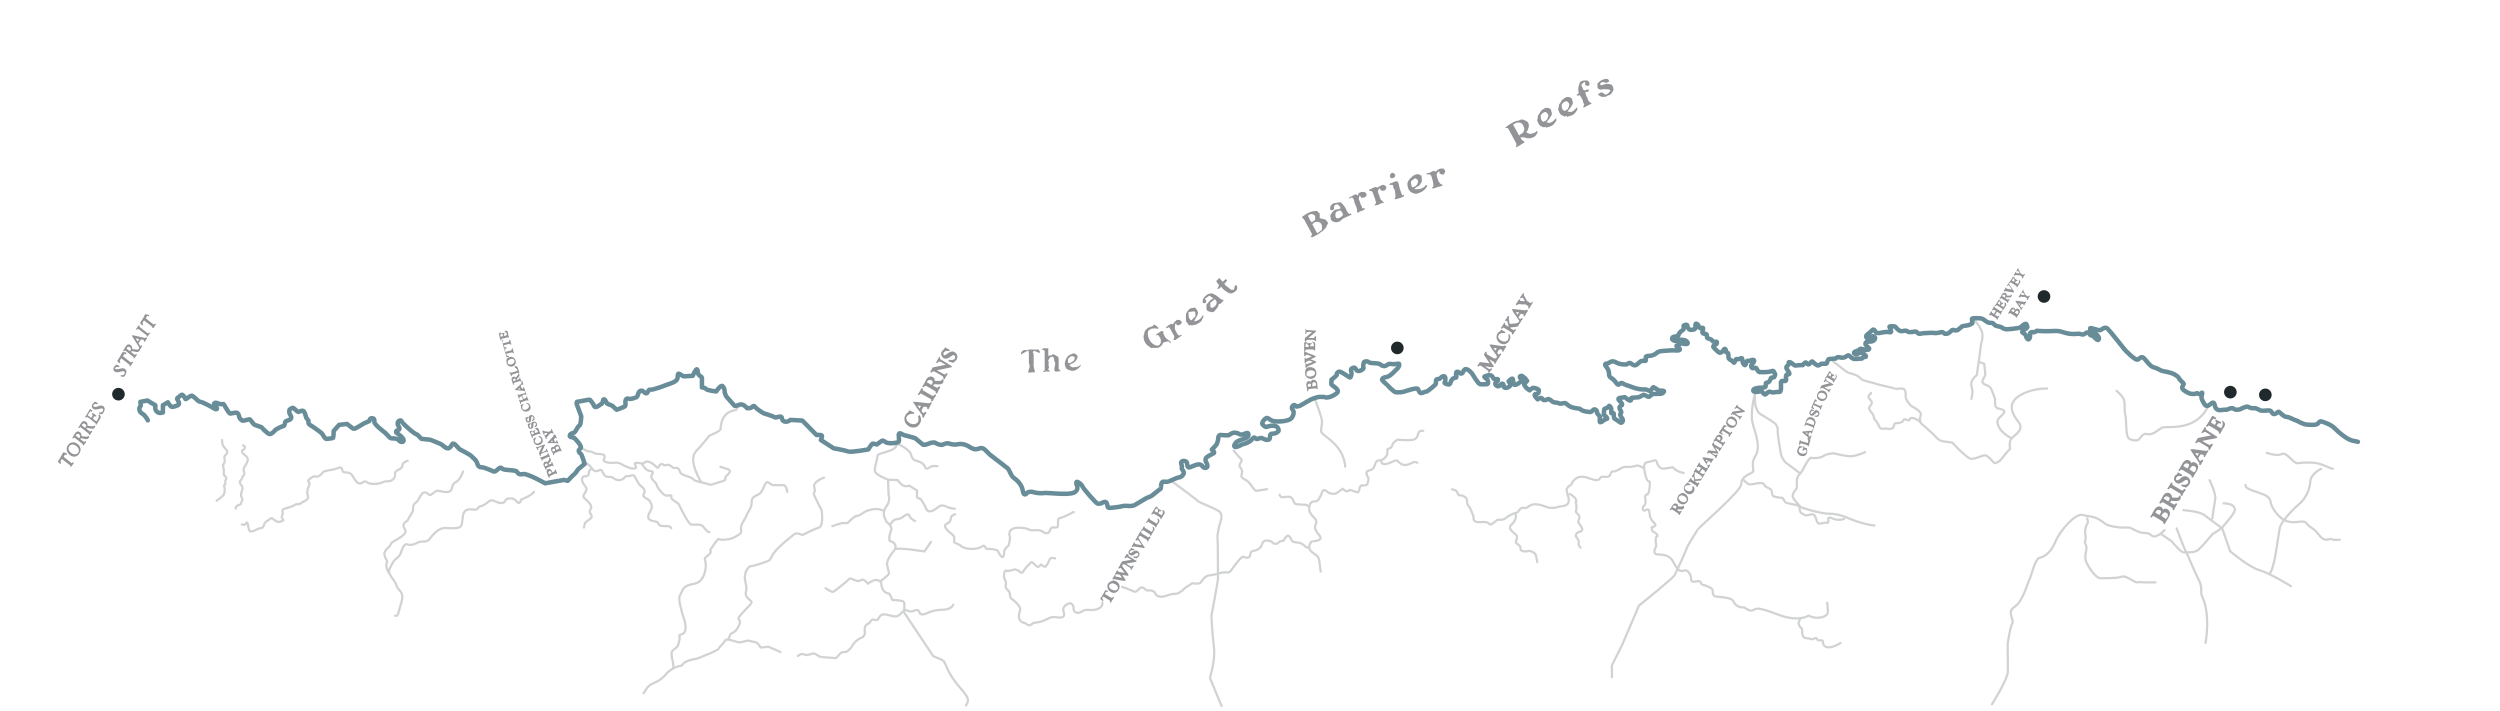 <svg xmlns="http://www.w3.org/2000/svg" x="0px" y="0px" viewBox="0 0 1108 315">
  <style>
    .st0{fill:none;stroke:#D0D2D3;stroke-linecap:round;stroke-linejoin:round;stroke-miterlimit:10;} .st1{fill:none;stroke:#688D98;stroke-width:2;stroke-linecap:round;stroke-linejoin:round;stroke-miterlimit:10;} .st2{fill:#202A2D;} .st3{fill:#929497;}
  </style>
  <g id="map-line">
    <path id="rivers" class="st0" d="M310.8 213.7s-6.1-9.6-2.4-13.6 6-7 6-7 5-2 5-3 0-7.5 6.8-8.4l1.2-2m70.5 16.6s-.5 2.3-2.9 3.2-2.9 1-4.6 1.5-1.5 1.2-1.6 2-1.1 3.8-1.1 5.6 5.9 4 5.9 4 .2 4.9.2 6.2 1.1 2.8-1.1 5.9-.1 5.5 0 6.2 3.2 1.9 2.1 4.6-.5 4.2-.5 4.2 4.6 1.2 1.6 4.8-2.8 5.6-2.8 5.6.9 3.6.9 4.1-3.5 3.2-3.5 3.2c0 5.4 3 5.6 3.4 5.6s1.6 2.9 1.6 2.9 4.6.1 5.1.9 0 4.5 0 4.5l13 19.5s4.4 1.8 4.6 2.1 1.2 2.2 1.4 2.8 1.8 4.5 6 9.2c4.2 4.8 3.8 5.5 2.5 7.8m-37.5-54s0-1.1-1.7-1.6-4.2 1.6-4.2 1.6-1.9-2.5-3.1-1.6-2.6.1-4-.5-1.8.6-1.8.6-5.8 4.8-6.5 5.1-3.4-1.6-3.4-1.6m30.7-17.2c.7-1.1 13.1.9 13.1.9l2.9-4.2m-20.8-13.8l-1.8-.6c-1.8-.6-5.8.2-7.6 1.6s-2.5 1.2-3.2 1.4-3.6 3-3.6 3-.9.1-1.8 0-4.9 1.4-4.9 1.4m36.6-2.3s-2-.9-2.5-2.4-2.6.5-3.2.9-2.2.8-3.1.9-2.3 2.4-2.3 2.4m-.9-20.1l4.4.2c2.6 4 5 2.4 5 2.4l3.5 2.2v2.9c0 .4 1.9.9 1.9 1.2.1.4 1.1 1.4 2.2 4s4.4 0 5.5-.9 2.6-.6 3.6 0 3.6.9 3.6.9M258.5 199s1.9 1.2 2.8 1.1 1.9.6 2.4.9 3.8 0 4.2.9-.7 1.9-.3 2.3 2.1 1.2 4.4.9 3.4.6 4.1 1 4.6 2.3 5.6 1.3-2.6-2.9 2.2-2.1c0 0 .8.5 2.1-.5 1.8-1.3 5.2 2.5 5.4 2.5s-.3.1.2 0 .4-1.5 1.6-1.6.5.9 2.1.4 2.3.9 3.1 1.2 2.2-.4 2.7 1.1.6 1.7 4.1 2.9.6 1.4 5.7 2.5 3 1.5 6.3.4c3.2-1.1 3.2-.8 4-1.4s-.4-.6.7-1.8 2.8-2.4.3-3.2-2.9-.9-2.9-.9m-21.8 27.2c-.5-1.2-1.6-.8-4.1-1s-.4-1.6-3.5-2.1-3.1-1.9-1.8-4.2.8-3 0-4.5-3.5-1.8-2.9-3 .9-2.4-.8-3.6-2.2-3.2-3.1-4.5-1.9.1-3.2-.2-1.5 1.9-3.8 1.8-2.4-1.5-3.9-1.4-2.4-.4-3-1.5-.6-2-1.8-1.5-2 1-3.6-1.2-3.5-2.3-3.5-2.3m26.1.7s1.4 2.9 3.2 3.1 1.9.5 1 2 2.2 3.1 2.3 4.3c.1 1.1 2.4 3.7 3.4 4.4s3.2-.3 3.1.4-.4 1.2 1.6 2.4 1.9 1.8 1.9 1.8 4 8.5 5.3 8.5c1.3.1 4.3-.4 5.2.8.9 1.2 2.2 2.8 2.8 2.5M261.8 208s-.8.4-.8 1.6c0 1.2-1.2 1.7-1.8 1.5-.6-.2-1.7.7-1.1 2.3.6 1.7 2.4 2.7 1.7 4.1-.7 1.4-1.9 2.3-.7 3.4s3.9 3.3 2.6 4.9c-1.3 1.6 1.2 2.3.4 3.6-.9 1.2-2.7 1.6-3 3l-.3 1.4M96 221.9s1.1-.7 2.4-1.8c1.3-1.2 1.2-2.6 1.2-3.4 0-.8-.7-1.5 0-1.8s-.1-1.4.4-2.2.3-1.2-.4-1.8c-.7-.6-.3-1.4-.4-2.7-.2-1.2-.6-2.1-.2-2.4s.7-1.3.6-2.1-.6-1.2.7-2.4c1.3-1.2-.7-2.7-1.3-3.5s-.6-2.8-.6-2.8m6.1 30.4c-.2-.8.6-1.4 1.4-1.6.8-.2.8-.3 1.1-1.2.3-.8.7-1 .2-1.9s-.5-1.8.1-3.4c.6-1.6-.2-1.7-.8-3-.6-1.3 0-.7.8-2.4.8-1.8-.1-.5.7-1.2.8-.8-.2-1.8 0-2.9.2-1.1 1.4-2 1.8-3.8.4-1.8-2.3-2.5-2.5-3.7-.2-1.2.9-.7 1.2-1.7.3-1-.8-1.2-.8-1.2m73 6.8c-4 1.4-.9 2.5-3.9 3.9s-.9 2.2-2.2 3.9-3.1 1.2-4 1.4c-.9.2-1.4.7-3.4 1-2 .3-3.9-.1-4.6-.7-.7-.6-1.2-.3-2.2.3-1 .7-2 .2-3.1-1.4-1.1-1.6-1.3-3.1-3.7-3.2s-1.5-.8-2.2-1.8-1.1 0-4.3.6-3.6.5-4.4 1.6-2.2 1.7-2.8 1.4c-.6-.3-1.3 0-2.7 1.1s0 1.7 0 1.7-.2 1.8-.6 2.1-.1 1.2-.4 2 .9 2.1 0 3.1-1.5.8-2.8 1.8c-1.2.9-1.6 0-2.8.8s-2.3 1-4.3 1.6c-2 .6-.5 1.3-1.2 3-.8 1.7 1 1.9.4 2.2s-1.9 1.5-3.8-.1-1.2-.7-3.2.3-1.3 3.2-2.6 3.2-2.7 1.2-4.2 1.5-1.4-1-1.8-2.9c-.4-1.9-.8-.7-1.2-.2s-1.2 0-1.5 0m607.2 67.7v-5.2l4.5-9 7.5-17.5s15-12 15.8-13.5c.8-1.5 4.9-10.5 5.4-12s4.5-7.5 4.8-8.2 19.3-17.1 19.3-20c0-2.8 2.2-4 4.5-5.1 2.2-1-.8-3.2 1.7-7.3s.5-8.9-1-14.2c-1.5-5.3.9-13.4.9-13.4m0 0s-.7 6.8 2.4 8.8c3.2 2 6.4 3.7 7.1 4.9s.6 1.9.6 3.4 1.1 7.3 1.4 9.3c.3 1.9 2 3.8 2 3.8l6.4 4.8m28.9-9.3s-3.9 1.8-6.3 1.8-7.7-1.3-7.7-1.3-2.9.1-4.6 1.3-5.6.7-5.6.7-1.3 1.2-2.3 3.2c-1 2.1-1.7 3.3-2.9 4.5-1.2 1.2-.8 5.2-.8 5.6-.1.4-2 2.3-1.9 3.7.1 1.3 3.2 4.4 3.6 4.8s9.2 3.1 12.9 3c3.7-.1 7.8 1.8 7.8 1.8s6.2 2.8 12 3.4M812.3 160s6.5 5.3 7.1 5.3c.7 0 4.7 1.3 5.2 2.4s5.8 1.9 6.2 2.2c.3.3 9.1 2.2 9.3 2.4s2.4-.3 3.4 0 1.2 2.1 1.1 3.4c-.1 1.3 1.7 3.8 2.8 4.4 1.2.6 4.4 2.5 3.9 3.8s-.6 3.3.6 4.2c1.2.8 4.9 4.4 5.2 4.6s1.4 1.9 3 2.6c1.6.7 5 .5 5.4 1.1.4.6 6.2 6.5 7.8 6.9 1.6.4 4.7-1.3 6.2-1.5 1.6-.2 4.2 3.5 4.5 3.5s2-.4 3.3-2.2 3.6-4.2 3.6-4.2-.8-3.2.8-4.8c1.6-1.6 5.6-3.7 2.8-7.2-2.8-3.6-5-8 .5-11.5s12.3-3.2 12.3-3.2m-33.6 4.6s1-2.7.1-5.5 2.3-5 2.3-5l1.3-9.1s.5-4.3.6-4.7.8-2.2.6-4.5-3.7-6.5-3.7-6.5m-451.6 86.4s-1.6.5-1.8 1.4-.1 1.6-1 2.3-2.6.8-1.1 2.8 3.3 2.4 3.5 3.8-.5 2 .4 2.4 2.1.8 2.9 1.6 3.8 1.1 3.8 1.1 3.8.1 5.2-1.1 1.4 1.2 2.4 1.1 4.4.1 4.8 1.1 1.8 3.6 2.4 1.9-.5-2.4 2.2-4.5c0 0 .8-3.1.6-3.7s-1.4-4.3 4-4.2 3.6 1.4 6.9 1.1 3.6.9 4.4 1.1 1.8.7 2.5-1.1 1.2-1.1 2.2-1.2 1.4 0 1.3-1.6.1-2.5.9-2.6 3.6-1.5 4.2-1.7 1.4-1.1 1.9-.9m-8.3 20.5s-2-.8-2.5.6-1.6 3.4-2.1 3.1-1.5-.9-1.7-1-.6 1.2-1.4 1c-.8-.1-2.4-2.5-2.9-2s-2.6 2.5-3.1 3.4-.9 1.8-1.9.8-2.7-1.2-2.9-.9-2.8.6-2.8.6-1.1-1.1-1.3 1.5.7 2 .8 3.4-.4 1.9.1 2.7 1.7 1.3 1.7 2.9.9 1.9 1.8 2.6 3.2 2.9 2.7 4.3-1.6 5.1 2.4 5.7c0 0 1.1 1.3 2.2.8s.6-.9 2.5-1.1 3.4-.7 5.6-1.9 4.2.1 5.8-.4.9-1.9.8-2.4-.8-2 1.5-3.4 2.9 1.2 2.9 1.2-.4 2.4 1.6 2.6 2.4-1.6 5-1.3 6.4-.3 6.2-3.3m8.7-6.9c.4.1 4.3 1.5 5.3 2.1 1 .6 2.4-1.7 3.1-1.8.7-.1 1.2.1 1.9.8.7.7.7.4 2.3.5 1.6.1 1.9.9 2.4 1.8.5.8 2.2 1.3 4.1.7 1.9-.6 2.5-1 4.5-1s4.3-2.6 4.3-2.6l3.2-2.1s2.9.6 3.8-.4c.8-1.1 1.9-3 3.9-3.1 2-.1 5.6-1.4 6.6-1.4s1.8.7 2.9-.8 3.8-5.3 5.2-6.1c0 0 2.2 1.1 3 0 .8-1.1-.3-2.2 1.9-2.6s3.2-1.4 3.8-3.3c.5-1.9 3.7-1.3 4.4-.4s2.3.9 3.2-.4l1.8-.4s1.4-3.1 2.5-1.9c1.1 1.1.7 2.3 2.5 2.6 1.8.3 2.5-.1 5 2.2 0 0 .9.3 1.5.4m-33.6-43.2s.6.8 1.8 2.2 1.9 1.7 1.7 2.3-1.2 1.7-.9 2.5c.3.8 1.4 1.2 1 3.1-.5 1.8-.2 1.8 2 3.1s3.2 4.7 4.5 4.6 4.6-.7 4.6-.7m5.6 2.5s.4 1 1.1 1.1c.7 0 2.9-.6 3.9 0s1.1 1.9 1.7 2.7 4.5.3 5.4.8l.9.5m50.7-33.5s-1.9-.2-2.2 1.1-.7 2.5-2.3 2.9c-1.7.4-7 0-7 0s-1.8.9-2.2 2.3-1 1.3-1.8 1.7c-.8.3-.3.8-.4 2-.1 1.2-1.8 3.1-3.2 3.1s-1.8.4-2.4 2.1c-.6 1.7-.8 1.9-2.8 2.5s0 3.2 0 3.2 0 2.6-.9 3.1-2-.1-2.6.5c-.6.6-.5 3-1.4 2.8-.9-.2-3.1-1.1-3.3-1.1s-1.2 1.7-3.2-.5l-3 2.1s-2.4.6-3.9-.8-2-.5-2.3.4c-.2.8-1.6 4-2.8 3.9-1.2-.1-3.3.2-2.8 4.3 0 0 .7 1.7 2.2 3 1.6 1.3.5 3.2.4 3.5-.1.2-.6 1.4 1.8 4.2 2.3 2.8-3.2 2.6-3.4 2.8-.2.2-2.4 2.5.1 4.6s3 1.6 3.4 4.6.5 4.1.5 4.1m26.9-48.7s.1 1.2 1.8 1.1 4.6-2.2 5.3-1.5 2.1 2.3 4.3 1.8 2.9-1.9 4.6-.9m-45.3-27.9s2.1 5.6 2.8 8.2-.7 4.8 0 6.3 9.8 5.5 10.5 15.1M422.5 268s-.8 2.1-4.3 2.2c-3.5.1-5.1.6-6.5 1.2-1.3.6-3.8 1.7-4.2 0s-1.9-.9-2.7-.6c-.8.3-2.1.3-3.1-.4s-2.4 2.1-4.1 2.7c-1.7.5-4.2-1-6.1-.8s-2 2.4-2.8 2.5c-.8.2-1.8-.6-2.4 0-.6.6-1 1.4-1 1.4-2.5.8-2.1 2.8-2 4.1.1 1.3-1 2.3-1.4 2.3-.4 0-3 1.5-4.1 3.5-1.1 2-2.8 2.9-3 2.9-.2 0-1.7-.5-3.1 1.4-1.4 1.8-1.9 1.3-2 1.2-.1 0-5.1-.3-6-.5-1-.2-2.2-1.5-3.2-1.5-1 .1-2.5.9-3.2.7-.7-.2-1.8-.6-2.3-.4s-1.4.8-1.4.8m626.9-60.9s.9-6.4 1.3-8.7c.4-2.3-2.5-8.3-2.5-8.3m-11.6 13.3s6.8.5 9 2c2.2 1.6 8.2 6.1 8.2 6.1l3.5 10.1s8.2 7 13 8.4 14 7.1 14 7.1M938 173.2s3.2 2.5 3.5 4.6-.1 3.8.5 6.5 0 8.9 1.5 10c1.5 1.1 3.4.9 4 .8s2.1-3.1 3.5-2.8c1.4.2 2.2.6 4.9-1.2s2-1.7 4.4-1.8c2.4-.1 13.9.9 18.5-9.6m-19.5 55.2s-1.2 1.6-3.4 2.6-2.5-1-4.2-1.2-2.1.2-4.6-.9-2.5-1.8-5.1-1.6-7.2-.6-8.5-1.4c-1.2-.8-3.5-2.7-5.6-3.2s-1.8-.2-5-1c-3.2-.7-9.9 7-11.9 11.8s-4.8 6.8-7 7.2-3.9 8.8-4.6 9.8-2.8 9.6-6.5 11.9-.1 5.9-1 7.2-2.1 8.9-2.1 9.5.1 8.6.1 12-7.1 14.6-7.1 14.6m94.7-27.3s1.2-6.1.5-12.8-2.5-7.5-2.4-9.6-.1-3.8-1.3-5.9c-1.2-2.1-5-11.4-5.6-12.4-.7-1-4-10-4-10m-6.9 2.5l4.6 3.1s4.1 5.1 5.4 5c1.3-.1 4.8.4 6.6-1.2 1.8-1.6 6.2-6.9 6.2-6.9s3.6-2 4.7-3.4 5.4-5.9 5.2-7.6-2-2.6-5-2.6m-156.2-49c0 .6-1.6 1-1.1 2.1s2 1.6 1.1 3.1-1.4 1.3-.4 2.8 1.4 1.5 1.6 2.8c.2 1.3.3.7 1.4 2.3s1 3.1 2.6 2.8c1.6-.3 2.4.4 3.6 0 1.2-.4.9 0 1.3-1.5s.9-.6 2.9-1.2.6-2.1 2.8-1.2.3-1.3 2.8-.8 3.9 2.7 3.9 2.7m25.2-27.7l2.4.9.5 4.6s-.2.9-.7 1.8c-.5.9-1 1.7 0 2.5 1.1.8 2.6.6 3.4 2.5.8 1.8 1.1 3 1.5 3.9.4 1-.5 4 1.4 4.5 2 .5 4 .8 2 2.8s-3.4 2.6-.9 6.6c0 0 2.6 3 4.8 3.7m-118.7 18.6s1.7 1.9 2.8 2 3.1-.7 4.9-.6 1.9 1.4 1.9 1.4 1.2.7 2.2 1.2c1 .5.8 2.3 1.1 2.9s2.6.9 4.4 1.1c0 0 1 1.4 1.3 1.9s4.9 1 5.8 1.6c.9.6.1 2.6 1.4 3.3s1.4.9 2.2.9c.9 0 2.7-1 3.5 0s.9 3.9 2.3 3.7 2.1-.5 2.9-.4 1.1-.1.9-1.4.9-.9 1.4-.7 2.8 1.4 5.6.4M643.5 216.9s1.9 0 2.5 1.6c.6 1.6 1.2.8 2.2 1.2.9.4 2.2 1.1 2 2.5s1.2 2.7 1.4 3.1 1.5 3.7 1.5 3.7-.8 2.8 3.1 2.4c3.9-.4 3.7 1.1 4.4 1.1s2.8-2.3 3.6-2.2c.8.2 2.2.2 3.3-.8s3.8-2.2 4.7-2.3c.9-.1 1.4-2.6 3.2-2.1 1.8.5 2.2-1.8 5.3-1.6s4.8 1.5 6.4 1.6c1.6.1 3.1-.2 3.7-.5s3.8.1 4.4-2.1-1.6-4.8-.6-6.2c.9-1.3 1.4-.8 1.9-1.8s2.1-4.7 7.9-2.5c5.8 2.2 3.9-.9 6-.7 2.1.3 3.1-.1 3.4-1.2.3-1.1.5-1.2 1.7-1.2s3.4-2.1 5-2c1.6.2 3.6-.1 4.7-.5s2.6.8 3.4 1.2m-56.8 20.6s.5 2.2-1.9 4.3c-2.4 2.1 2.3 4.2 2.4 5.1.1.8-.2 1.8-.5 2.6-.2.8 2.2 1.2 2.1 2.9-.1 1.7 3 1.3 3.5 1.1s3.1.5 3.4 2.2.5 2.4.5 2.7m19.2-6.4s-1.2-1.2-.8-2.2c.3-.9-1.3-2.8-1.3-2.8s-.2-1.2 1.1-1.8c1.2-.5 2.6-.5 1.1-2.8s-1.3-1.1-.7-3.2c.6-2.1-1.9-2.3-1.4-3.6.5-1.2-.1-3.9-.1-3.9s1.3-1-2.6-3.5m50.4-9.3s-2.8-.3-4.9-2.5c0 0-3.8.7-4.4.6-.6-.1-1.3-.3-2.1-1.6s-.1-2.7-2.5-1.8c-2.4.9-4.5-.3-3.3 5.3s2.2 2.6 2.2 4.5c.1 1.9-.5 5.2-1.2 5.1-.8-.1-1.1.7-.8 2 .2 1.3.2 2.2-.6 3s-.5 2 0 2.1c.5.1 2-1.2 2.3 0 .3 1.2-.1 3.2 2 5.2 2.1 1.9-.8 2.1-.8 2.1s-.3 1.8.8 2.2c1.2.4 1.8 1.4 1.7 1.8-.1.4-.7-.3-.8 1.5s.6 2.3-.1 3.7c-.7 1.4-.8 2.7.8 2.9 1.6.2 5.1-.2 6.9 3s2.6 5 4.9 4.2c2.2-.8 3.2 2.8 3.2 3.2 0 .3-.5 2.3 2.3 1.6s1.4 1.2 2.9 1.5 4.2 1.5 4.3 2.2c.2.7-.2 2.5 1.2 2.9 1.4.4 7.2.2 8.1 2.3.8 2.2 3.7 2.8 4.4 2.6s2.4 2 4.1 1.3 1.4-1.9 11 1.8 13.8.5 13.8.5 2.2 1.5 5.6.8c3.4-.8 3-2.2 2.8-4.5s-.2-2.2-.2-2.2m-11.8 7s-.3.7-.8 1.9 1.5 3 1.5 3c-.2 5 1.8 3.7 3.5 4.3 1.8.7 1.8-.5 2.7-.3.8.2 0 1.2 1.8 1 1.8-.2 1.2 1.2 1.2 1.2 1.2 4.3 7.8 0 7.8 0M925 229.8s.8 1.3 0 2.5-1 3.5-.8 4.5c.2 1 .2 2.3-.1 3.2s.4 1 .6 2.3c.3 1.3-1.2 4.5 0 7s4.3 7.2 6.5 7c2.2-.2 6.7.2 9-.7 2.3-.8 5.7 2.8 7.2 2.5s2 .2 7.9 0m78.6-50.3c-1.5-.4-4.5-2-7-2.5s-7-.3-8.3 0-3-1.8-4.3-2.9c-1.3-1-1.7-1.8-3.5-1s-6.2-.7-6.2-.7m-9.4 14.2c.5 1-1 1.2 6 3.5s3.8 3.7 6.7 7.7c2.8 4.1 5.7 5.9 10.5 5.2 4.8-.6 2.8.7 6.2 2.7 3.3 2 3.8 5.8 7.2 5.1 3.3-.7-.1.5 5.2.1m-8.3-31.4s-4.7 2.1-4.8 5.9c-.2 3.8-2.7 7.9-4.7 9.5s-8.2 7.7-8.8 10.8c-.7 3.1-2.4 19.7-4.8 20.3M205.2 209s-1.2 3.7-3.2 4.7-1.2 2.5-2.3 3.8c-1.2 1.3-4.7 0-5.8 0-1.2 0-2.8 2.3-3.5 1.9-.7-.4-2.3-2.4-3.8 0s-1 2.3-2.3 3.3-1.2 1.9-1.2 3.1-2.3 4.1-2.3 4.6-2.2 1.2-2 2.7 2.1 2 0 4c-2.2 2-5.5 3-5.7 4.2-.2 1.2-3 2.3-2.7 4.5.3 2.2 1.5 2.3 1 3.7s.2 3.5 1.2 4.8m64.1-36.3c-.3.5-2 1.9-4.5 2.9s-.7.8-1.8 1.8c-1.2 1-1.5-2.1-4.5-1.8s-1 1.4-3.2 2-4.2-2.2-6-.7-3.2 2.2-3.8 2.2c-.7 0-.8.9-1.7 1.4s-5.3-1.6-6 2.7 0 5.3-3.5 5.6-5.2-1.1-8.3 1.5c-3.2 2.6-2.7 4.4-5.6 4.4s-1.9.5-4.7 1.3c-2.8.8-2.8-1.2-4.2.8-1.3 2-1 3.7-2.7 5-1.7 1.3-1.7 1.5-3.3 4.5-1.7 3 2.2 5.2 2.8 7.8.7 2.7 3.7 2.5 2.2 7.5s-1.3 6.3-2.8 6M398.5 197s4.9 2.4 5.3 4.5 1.6 2.6 2.9 2.9 2.3 1 2.9 1.8.4 2 1.8 1.3 1.1-1.2 4.1-.9m125.9 106.3s-4.9-11.8-5.1-12.3c-.2-.5 2.5-7.3 1.7-14s-1.2-13.7-1-14.3 2.8-15 2.8-15.7c0-.7 0-17.5-.2-18.2-.2-.7.5-4.7 1.2-6.7s.8-3.3 0-4.6c-.8-1.3-9.2-4.3-9.7-4.9S519 213 519 213m-170.1 5s-.3-3.1-1.8-3-3.3 0-4.5 0c-1.2 0-2.5-2.9-3.7 0-1.2 2.9-1.7 3.7-3.3 4.4-1.7.8-2.5 1.3-2.5 3.4 0 2.2-1.2 3.5-2 5.1-.8 1.6-.2.8-2 3.8s.7 3.9-1.7 5.3-2.9 1.9-6.3 2.2c-3.3.3-2-1.2-3.3.3s-1.7 2.5-2.7 3.7c-1 1.2.8.9-.7 2.4s-2.5 1.3-1.8 3.3c.7 2-.2 9-4.8 9.8-4.7.8-5 2.2-5.7 3.7-.7 1.5-1.5 1.8-.7 5.6s2 7 2 7 1.5 5-1 6-.7 0-1.3 2.8c-.7 2.8-.7 2.8-2.7 4.3s.6 5.4-.1 8m66.9-84.4s-5.2 1.8-4.3 4.3c.8 2.5-.7 2.3-.1 3.4s2.6 5.6 3.1 6.2 1.1 7.6-.9 8.2c-2.1.6-6.2 2.8-7.1 3.2-.8.4-2.5-1.5-4.2 0s-3.2 2.4-6.3 5.4c-3.2 3-3.8 5.3-4.2 5.8s-7.5 2.8-8.3 2.7c-.8-.2-3.7 2.5-2.5 7.2 1.2 4.7-.7 4.3.5 6.3s3.3 1.8 1.5 3.7c-1.8 1.8-4.8 5-5.1 5.8-.3.8 1.6.7 0 3.8-1.6 3.2-3.5 2.7-3.8 3.8-.3 1.2-.8 1.9-.8 1.9m23.2 5.6s-4.3-2-5.2-2.3-3.7.8-3.8 0c-.2-.8-1.7-2-1.7-2l-3.8-.8s-2.2.5-3.3.8c-1.2.3-6-2.2-6.7-.8-.7 1.3-2.8 3-2.8 3.5s-4.2 2.3-4.2 2.3l-5.7 2.3s-4.3.4-5.8 2.1c-1.5 1.7-.6.5-3.1 1.5s-3.9 2.3-4.3 2.8c-.3.5-2.3 3-5.7 4.3-3.3 1.3-3.8 3.8-4.6 4.5"/>
    <path id="coastline" class="st1" d="M65.5 186.3s-.9-2.1-2.5-3c-1.6-.9-1.2-2.5-1.2-2.5l.6-1.1-.2-1.6 3.2-.6s2.4 1.6 3.2 1.9c.8.3-.4 1.4.7 2.8s2.9.6 2.9.6v-3.2l2.2-1.3s1 1.8 1.7 2c.7.2 2.7-.7 2.7-.7s.8-.2.4-1.4-1.2-1.4-.3-2c.9-.6 1.5-1.5 2-1.2.5.3 1.3 1.8 1.3 1.8s-.1.4.9-.4 1.8-1.1 2.1-1 2.7 2.3 2.7 2.3.6.4 1.1.4 4.5 2.1 4.5 2.1 1.9 1.2 2.2 1.2.7-.2.4-.7c-.3-.4-1.2-1.8-1.2-1.8s.1-.8 1.8-.1 2.1.1 2.4.3 2.1 3.9 2.9 4.2l2.3-.4s1.2-.3 1.5 1.1.9 2.1 1.6 2.4 3-.8 3.4-.5 1.4 2.1 2.1 2.4 2.9 1 2.9 1 2.8 3.1 3.8 3.1 2.6-2 2.6-2 2.6-1.5 3.3-1.5.9-1.9.9-1.9.1-.3 1-.6c.9-.2 2.2-.8 1.5-2.1s-.8-1-.6-2.7c0 0 1.2-1.1 1.7-.8s1.9 1.8 2.2 1.8 2-1.2 2.6-.1.9 2.6.9 2.6l1 1.3s-.2 1.3.4 1.7 5.1 3.3 5.8 4.3c.6.9 1.1 2.2 1.9 2.1s2.6-.2 2.8-.4.3-3.1.3-3.1l2.4-2.7 3.5-.4 2.2 1.7s.6.6 1.2.4 4.2-2.4 4.2-2.4l2.3-1s.1-1.8 1.8-1.1c0 0 .6.2.4 1.4s4.8 4.9 4.8 4.9l1.9 2s.5.5 1.1.5 2.3-.1 3 .8 2.2 1.2 2.2 0-3.3-3.4-3.3-3.4-.4-.8.9-1.1-.2-2.3-.2-2.3-.3-1.4.6-1.8.8-.2 1.3.6 5.5 5.4 6.7 5.5l1.9 1.9 3.9.4s4.6 1.8 5 2.1 1.9 1.8 2.9 1.7 1.6-1.5 1.6-1.5.4-1.3 1.6-.1 1.9 2 1.9 2 5.1 2.6 5.4 3.2 2 1.2 2.6 3.6c0 0 .3 1.2 1.7 1.2s4.9 1.7 5.5 1.9 2.1-1.3 2.1-1.3.9-.9 1.6 0 5.6.4 6.4 1.3c.8.9.9 1.5 2.8 1.1s9.8 4.1 9.8 4.1l8.4-1.5 1.6.4s2.4-2.6 2.9-2.9 1.7-2.2 1.7-2.2l2.9-2.4s-1.2-4.3-1.8-4.6-1.4-1.4-.1-2.2c1.4-.8-2.8-4.8-2.8-4.8s-1.9-.2-1.9-.8.6-1.2 1.6-1.3 1.9-3 2.6-3.2c.8-.2.9-4.2.9-4.2l-2-5.4s-.3-1.1.4-1.1c.7.1 5.2-1.1 5.5-.8s1.5 2 1.5 2 .2 1.1.9 1.2c.8.1 2.3-1.2 2.3-1.2s.5 0 .8-.7.2-2.2 1.2-1.2l.9 1.6 2.2.9 2 1.8s3.9-1.3 3.9-1.8v-2.1s.1-1.4 1.4-1 3.2-.6 3.4-.6.6-.6.9-1.7 1.3-1.6 2.1-1 1 1.1 1.6.9.7-1.9 1.7-1.6 7.9-2.4 7.9-2.4 3.6-1 4-2.4-.1-2.8 1.1-2.1 1.6 1.1 2.1 1 3.6-.2 3.6-.2 1.4-3.3 1.9-2.9.2 1.6.7 2.3 1.5 1.1 1.5 1.3v4.4s1.4.1 1.8.7 4.5 1.1 4.5 1.1 2-3 2.8-2.4c1.1 1 1 2.9 1 2.9l.6 1.6 3.7 4.2s.3.4 2.1-.4 3.5 1.5 3.5 1.5 1.4.2 2.1-.4c.6-.6.9-.9 1.6 0 .7.9 3.5 2.6 3.5 2.6s4.4 1.4 4.8 1.7.6.3 2.1-.1 1.4.9 1.4.9.2 1.2 1.5 1.3 2.2-.8 2.2-.8l5.3.3 6.3 6.4s1.9-.2 2.3.2-.4 2-.4 2l5.7 3.7s5.3.9 6.4 1.4 8.9-.9 8.9-.9 1.6-2.6 2-2.6 1.8.4 1.8.4l2.2-1.6s.4-.5 1.6.5 5.6.4 5.9-.1 0-3.1 0-3.1.1-1.1 1.1-.5 1.8.8 1.8.8l.9.2 3.5 1 3.5 2.9s.9.2 2.3-.4 2.6-.8 3.2-.4 2.3 1.1 3.1.8 1.9-.9 3-.5 2.7.6 3.8.3 2.8-.1 4.2.6 2.2 1.6 3.8 1.6 2.3-1.4 4.2.4 1.9 1.9 1.9 1.9 6.9 5.3 7.9 6.1 1.4 3.2 2.7 4.2 3.6 2.7 4.1 5.8 1.9.9 1.9.9 1.2-.8 2.7-.3 3.8.6 5 .4 10.2 1 12.9-.1 1.4-3.5 1.4-3.5-.7-1.9.6-1.2 1.8 1.5 2.1 2.2 5.8 7.1 6.5 7.3 1.8-.1 2.2-.4 1.6-.8 2 .4c.4 1.3.1 1.9 1.2 1.9s4.4-.5 4.4-.5 2.2-.6 3.3-.4 2.8 0 3.3-.3 5.4-3.2 5.4-3.2 1.8-.6 2.4-1.1 3.6-2.9 3.8-3 0-2.8 1-3.1h2.2c.4 0 3.8-1.8 4.9-1.9s2.5-1.5 2.1-2.5-1.1-1.1-.8-1.9-.9-2.2 0-2.7 2.2-.1 2.3.8.1 2.2 1.3 1.8 4.2-2.2 5.3-.7 1.9.9 2.3.6-.1-1.6-.3-1.9-.8-1.3-.1-2.2 3-1.7 3.4-2.1-.6-1.5-.9-1.5 1.6-1.4 2.2-2.6.7-3.1.7-3.1.2-1 1.4-.8 3.2.1 3.2.1 1.6-1.4 3.1-1.1 1.2.6 2.2.8 2.8-1.1 3.2-.6.4 1.7-1.3 2.3c-1.7.6-3.2 1.1-3.8 1.6s-1.6 2.1-.5 2.2 3.1-1.3 3.6-1.3 2.7-.9 3.4-1.7 1.3-1.7 2-.8c.7.9 1.8-.7 3.1 0s1.9.8 2.8.5-.1-2.7 1.4-2.6 3.1-.9 2.9-1.6-.3-1.7-2.2-1.9-3.1.7-3.6.5-1.6-1.1-1.5-1.6.6-1.6 1.8-2.3c0 0 .4-.4 1.9.8s7.9.8 9.2-.7 1.1-3.2.9-3.4-1.2-1.3-.2-2.2 1.2.5 1.6.4c.4-.1 1.4-.3 1.4-.3l4.9-2.8s2.8-1.3 4.3-1.2 1.5-.1 2.2.2 3.3-.3 5.1-1.9-2.6-3.3-2.5-4.1.1-1.8.1-1.8 2.6-2 2.4-2.3.1-1.1 1-1.3 4.4 2.6 4.8 2.6.9-1.5.6-2.5-.2-1.3.4-1.6 1.1-.7 1.8.7 3.6-.3 3.2-1c-.4-.7.2-2.4.2-2.4s1.1-.8 2.1 0 4.2.1 5.3 1.1 2.2.7 3.1 0 1.6-.1 3.1-.2 2.2-.7 2 .5-1.3 1.9-1.3 1.9-2.8 3.2-4.3 3.3-2.2.9-1.9 1.4c.3.5 2.5 2.3 2.6 2.5.1.2 2.4 2.5 3.2 2.8.9.2 3.3 0 3.8-.2s5.8-2 6.2-1.2c.4.8.8 2 1.6 1.8.8-.1 1.2-.6 2-.6s4.2-3.2 4.2-3.2.3-.4.2-1.4c0-1 .4-.9.8-1 .3-.1.9.1 1.3-.5s1.3-1 1.8-.6.2 2.3.2 2.3-.7.5.1.8c.7.3 1.9 1 2.3-.5.4-1.5 1.5-2.2 2.3-2.1.8 0-.5-2.4.5-2.6 1-.2 1 .7 1.9.8 1 0 .9-2.2 2.2-2 1.3.2 2.7 2.1 2.7 2.1s2.6 4.5 3.5 4.6 2.5 0 2.5 0 1 .2 1-.6-.3-1.5-.3-1.5-1.6-1.1-1.3-1.3c.3-.2 1.4-.6 2.4-.6s1 .6 1.6 1.4 2-.1 2 .6c.1.7-1.3 1.3-1.2 1.7 0 .4.4 1.2 1.3 1.2s1.3-1.5 2-1.1c.7.4.2 1.1.5 1.4.2.3.8.7 1.8.2 1-.5 1.3-1.2 1.3-1.2l-1-1.5s1.5-1.6 1.8-1.1c.3.5.2 2 .6 2.5s1.5-.2 1.5-.2l1.8-1.2s.5-.4-.4-1.3c-.9-1 .3-1.3.8-1 .5.3 2.2 1.8 2.2 1.9 0 .2-1.4 1.5-1.4 1.9s1.4 1.8 1.4 1.8l1 .7s1.2-1.2 1.8-1.1 2.3.5 2.3 1.1c0 .5 0 1.6-1.2 1.6s-.4 1.2-.3 1.3 1 1.1 1 1.1 1.3-1 1.8-.5.5 1 1.6.8c1-.2 1.1-.8 2.1-.1s1.2 1.1 2.2 1.2c1 .1.9 0 1.8.4s2.2-.5 3 0c.7.4 1.2 1.5 3.8 2 2.5.5 1.9 0 2.9.8s3.4 1 4.2 1c.9-.1 1.1-1.5 2.1-1.1s.8 1.6.8 1.6l1.3 1.6s-.3 2.2 0 2.4c.3.2 1.5-.6 1.8-.9.3-.3.7-.4 1.1-.5.5-.1.4-.4-.3-1.1-.7-.7-.9-.5-.9-1.2s.2-2.1.2-2.1.1-.2 1.1-.5.8-1.1 1.2-.9c.5.2.8 1.3.8 1.3v1.9s1.1-.4 1.1.3 0 2 .4 2.2 1.6.9 2.4 1.6c.8.7 1.6-.8 1.1-1.5s-1.5-2.1-.8-2.5c.7-.4-.4-1.8-.4-1.8s-.6-1.2.6-1.6c1.2-.5-.7-2.1-.7-2.1s-1.5-1.2.5-1.4 1.6-.4 1.9-.2c.3.2 2 1.8 2.5 1.4.5-.3-.2-1.1.5-1.2.6-.1 1.9-.1 2.8-.2s2.1-1.2 2.6-1.1 1.8 1 2.2.9 1.1-1.3 2.2-1.3 2.9-.1 3.3-.1c.5 0 1.5-1 1.1-1.2s-1.6-.2-2-.2-2.3-1.5-2.6-1.5c-.3 0-1.2 1.8-1.6 1.7s-1.6-.7-1.9-.7c-.2 0-2.8.4-7.2-1.5 0 0-1.9-.5-3-1.2s-1.5 1.2-2.3.4-1.3-2-2.5-2.6c-1.1-.7-1.2-1.2-1.2-2.1 0-.9-.3-1.9-1.2-3s-.6-1.4.4-1.5 1.8-1.7 3.9-.5 4.5.9 4.7.9 1-1 1.8-.5 1.3 1.2 2.3.8c1-.4 1.8-1.9 3-1.9s1.3.3 1.4-.2v-1.5s-.1-.5 1.9-.5c0 0 1.8-.2 2.8-1.2 1-.9 2.1-.9 3.4-1s3.7-.3 4.5-.2 3.1.2 2.4-.8c-.8-1-2.2-1-.9-1.5s1.3-1 2.4-.7c1.1.3 2.6.4 1.9-.7-.7-1.1-2.7-1-3.1-1-.4 0-2 .8-2.7.4s-1.3-.5-.7-1.5c0 0 .8-.5 1.7-.4 1 .1.9-.9 1-1.1.1-.2.9-1.2 1.8-1.7s0-1.9.5-2.1c.5-.2 1.5-.6 1.5.2.1.8.8 2 1.8 1.8 1-.2 1.3 0 1.7-.6s-.4-2.8.8-2 .6 1.8 1.5 1.8 1.2-.4 1.2.2c.1.7-.6 1.5-.2 2s1.2.2 1.6.5c.3.3.2.2.3 1.2.1 1 .9.6 1.7 1.1s.8.9 1.4 1.1c.6.2 1.5-.5 1.3.5s-.8.6-1 .8c-.2.2-.9.7-.5 1.1.3.4 1 1.1 1.8 1.8s1.1.9 1.9.3c.8-.6 1.1-1.9 1.6-1.2s-.2 1 .5 1.4.7 0 .8 1.1-.2 1.4.6 2c.8.6 1.3.7 1.6 1.2.3.6.5.1.8-.5.2-.7.5-1.1.9-.8.4.2.9-.2 1.6-.4.7-.1.6-.1.7.7s.2 1.5.5 1.8.5.7.8.5c.3-.2.5-2 1-1.9.5.1 1.1 0 1.7-.3.6-.3 1.4-.1 1.2.5-.2.6-1.2 1.7-1.2 1.7s-.4.6.2 1.2 1.5-.4 2 .2c.4.6.7 1.5 1.4 1.7.7.1 2.7 0 3 0 .3 0 2.1-.2 2.4-.4.3-.2.9-.2 1 .3.1.5.4.5.5 1 .2.5-.5 1.4-.5 1.4l-1.2.2s-.7 1.5-.8 1.6-.7.7-1.3.6c-.6 0-.2 1.6-.4 1.8-.2.2-.5.4-1.8.4s-3.2.3-3.5.8c-.3.4-.4 1 1 1.1 1.3 0 2.2-.5 2.7-.1s.9 1.4 1.5 1.2 1-1.2 1.8-1.2c.7.1 1.2.4 2 .3s1.2-.2 2.1-.2c.8 0 .8 0 1-1.3s-.4-3.5.5-3.6c.9 0 1.9.5 1.8-.8-.2-1.3-.1-2 .5-2 .7 0 1.3-.1.7-1.1-.6-1-1.8-2-.6-2.8s-.1-1.8 1-1.6 1.8 1.7 2.8 1.5 3-.2 3-.2.9-1.2 1.2-1.2c.3 0 .7.7 1.2.9.6.2 1.4-1.5 1.8-1.3.3.2 1.3 1.3 2.2 1.7.8.4 1.3-.7 2.1-.7h1.8c.6 0 .5-2 1.4-2.1.9-.1 2.9-.2 2.9-.2s.5-.8 1.4-.6c1 .2 1.9.5 3-.2s1.1-.9 2-.1 1.1 1.2 2.7 1.1c1.5-.1 2.5-.2 2.5-.2s.4-.7 1.4-.7-.2-1.3-1.5-1.8-2 1.2-3 .5 0-1 .4-1.2 1.4-.4 1.5-.7c.1-.3.7-.6 1.4-.3s1.8.5 2.5.3.7-.5 0-1.1c-.7-.6-1.8-1.5-.7-2.3 0 0 .3-.2 1.2-.2.8 0 1.7 0 2.4-.9 0 0 .9-1.2-.8-1.5 0 0-.8.2-1.2.9-.5.6-1.7-.2-1.7-.4s-.2-.8.4-1.2 2.2-1.8 2.4-2.1c.2-.3.9-.2 1.3.8.5 1 2.1.5 2.2.5s2.5-.6 3.7-.3c1.2.3 1.2-.2.8-1.2s-1.2-1.5.7-1.4l1.2.1s.2.1.8.8c.5.7 1.7 1.4 2.2 1.3.5 0 1.7-.4 2.1-.2s.7.7 1.9.6c1.2 0 2.2-.7 2.9.2s1.7.4 2.5.3c.2 0 3-.2 4.1-.2 1 0 .7.2 2 .1 1.2-.1 2.2-.6 2.8-.3.7.3.5.9 1.8.6 1.3-.3 2-1.7 2.6-1.7.5 0 1.3.6 2.2 0s1.8-1.5 1.8-1.5.7-.3 1.9-.4c1.2-.1 2.8-.8 2.8-1.3s-.6-1.7 0-1.9 3.7 0 3.7 0 .8.1 1.9 1c1.1.9 2 1.1 2.9 1 .9 0 1 1 2 1.3.9.3 2.1.5 2.1.5s1.2.9 2.1 1c.9.1 1.9-.1 3.2-.2s3.2-.5 3.2-.5 1.9-1.8 2.5-1.7c.5 0 .7 1.5.7 1.5s-.2.5-1 .9c-.7.4-1.6.9-1.2 1.4.4.5 1.2.6 1.4 1.1.2.5.5 2 1.3 2 .9-.1.7-2.6.7-2.6s.1-.7 1-.6 1 .1 2-.6l1.2.1s3.3.2 6.4 0c3.1-.2 4 .8 6.8 1.2 2.8.4 3.6-.2 4.8.1 1.2.3 1.3.5 2.2-.2.9-.7 1.5-.6 1.8 0 .3.6.9 1.2 1.2.8.3-.4 2.2 2.6 2.9 2 .7-.6-.2-1.8-.8-2.4s-2.3-1.1-2.7-1.8c-.3-.8-.4-1.2.7-.9s3.1 1 3.7.8c.6-.2 2-1.8 3.2-.6 1.2 1.2 7.6 9.3 7.6 9.3s4.8 5.2 5.9 4.3c1.2-.9 1.5-1.4 2.5-.6 1 .8 2.7 3.7 4.4 4.1 1.8.4 2.9 1.4 3.8 1.6.8.2 2.8.5 4.2 1 1.3.5 2.8 1.3 3.3 2.4.6 1.1 2.2 2 2 2.5s-1.4 1.6 0 2.6c1.5 1 2.6 1.8 4.5 1.7 1.9-.1.8-.7 1.9-.1 1.1.6 1.6-.8 1.8-.4.2.4-.8 1.7 0 3.2s1.4 3.2 2.8 2.4c1.3-.8 2-1.8 2.5-.9s.2 2 1.4 2.7c1.2.7 2.9-.1 3.6.1s1.8-.7 2.8-.7.9.7 2.3.7 1.7-.4 2.4-.7 1.9-.8 2.3-.7c.4.1 1.4.9 2.7.7 1.2-.2 2.8 1.1 3.4 1.1.6.1 1.5 0 3.2-.1 1.7-.1 1.3 1.8 2.6 1.6s1.5-1.4 2.1-.9 2.2 2.2 3.4 2.2c1.2 0 3.1 1.4 4.4 1.6 0 0 2.7 1.7 4.6 1.8s3 .2 4.1-.1 1.3-1.7 2.3-1.3c1 .3 4.2 1.3 5.8 3 1.6 1.7 5.5 5 7.9 5.5l2.4.5"/>
    <circle id="Island_4_" class="st2" cx="52.5" cy="174.7" r="2.8"/>
    <circle id="Island_3_" class="st2" cx="619.3" cy="154.2" r="2.8"/>
    <circle id="Island_2_" class="st2" cx="905.9" cy="131.4" r="2.8"/>
    <circle id="Island_1_" class="st2" cx="988.5" cy="173.8" r="2.8"/>
    <circle id="Island" class="st2" cx="1004" cy="175" r="2.8"/>
  </g>
  <g id="map-text">
    <path id="reefs_2_" class="st3" d="M705.5 45.9c-1.3.6-2.4 1.2-3.6 1.8 0 0-.1-.1-.1-.2-.4-.5.7-.8.2-1.5-.3-.4-.4-.9-.5-1.4-.3-.9-.9-1.6-1.3-2.4-.5.1-.9.2-1.3.2 0-.1-.1-.3-.1-.4.3-.2.6-.5 1-.8 0 0 0-.1-.1-.1-.5-1.6-.1-3 .5-4.5.3-.6 1-.8 1.6-.9.6-.1 1.2 0 1.8 0 .6.5 1.1 1 .8 1.9-.2.5-.7.5-1.1.4-1.1-.1-.6-1.1-.8-1.7-.8.1-1.1.8-1.7 1.3l.9 2.1c.2.4.7.5 1.1.2.5-.3.9-.2 1.4-.1 0 1.2-.9.8-1.6 1 .1 1.1.6 1.9 1 2.9.2 1 .9 1.6 1.9 2.2zm7.3-8.7c-1.1-.2-2.1.4-3.2.6l-.5-.5c.4-.9 1.4-1.2 2-.8 1.1.6 1.5-.2 2.2-.5-.7-1.2-1-1.2-2.3-.9-1.2.3-2.1.9-3 1.9v1.4c0 .3.1.7.3.9.4.2 1 .5 1.3.4 1.1-.3 2.2-.1 3.3-.1.3 0 .6.4.9.6-1 1.2-1 1.2-2.2 1.8-.4-.2-.8-.5-1.1-.8-.5-.3-1.1-.3-1.5 0-.2.2-.5.4-.8.8.5.3.8.5 1.6.9.6 0 1.9.3 2.8-.6 1.3-.1 1.7-1.1 2.3-2 .3-.5.2-1.1 0-1.7-.4-1.3-1.3-1.3-2.1-1.4zM667 56.7c1.6-1.4 3.1-2.4 4.8-3 .5-.2 1.1-.1 1.5-.4 1.4-.8 2.5 0 3.6.6.6.4.9 1.8.6 2.5-.2.5-.3 1-.5 1.5-.1.2-.4.4-.6.6.6.6 1.4.9 2.2.8.7-.1 1.5-.4 2.1-.8.2-.1.2-.7.6-.4.1.1.1.6 0 .9-.2.4-.5.8-.8 1.2-.7.8-2.4 1.2-3.4 1.1-1.1-.2-2.1-.7-3.2-.4.3.9.3.9 1.9 2.1-.6.4-1.3.8-1.9 1.2-.6.4-1.2.7-1.9 1.1-.1-.1-.3-.3-.2-.3.5-.7.3-1.3-.1-2-1.1-2-2.2-4-3.3-6.1-.3-.2-.7-.2-1.4-.2zm3.6-1.5c.9 1.6 1.7 3.2 2.7 4.9.3-.3.5-.6.7-.7.9-.2 1.3-1 1.5-1.7.3-.8-.2-1.5-.5-2.2-.4-.9-1-1.1-1.8-1.2-1.1-.1-1.8.5-2.6.9zm10.6-2c.6-.7 0-1.7.8-2.5.6-.6.7-1.5 1.5-2l.9-.6c.4-.2.8-.4 1.2-.3.3 0 .6 0 .8.1.4.1 1 .5 1 .8.1.8.7 1.5.2 2.4-.6 1.1-1.2 2-2.1 2.9v.2c1.6.5 2.2.3 4.2-1.9 0 .2 0 .5.1 1-.4.7-1 2-2.4 2.6-.6.3-1.3.3-1.9.6-.8.4-.1-.5-.5-.4-.8.7-1.5 0-2.2-.3-1-.5-1.1-1.7-1.6-2.6zm2.8.8c.6-.4 1.3-.3 1.7-1.2.3-.8.5-1 .5-1.6 0-.9-.8-1.2-1.1-1.6-1 .1-1.6.6-2.2 1.4-.2 1.2 0 2.3 1.1 3zm6.5-5.6c.6-.7 0-1.7.8-2.5.6-.6.7-1.5 1.5-2l.9-.6c.4-.2.8-.4 1.2-.3.3 0 .6 0 .8.1.4.1 1 .5 1 .8.1.8.7 1.5.2 2.4-.6 1.1-1.2 2-2.1 2.9v.2c1.6.5 2.2.3 4.2-1.9 0 .2 0 .5.1 1-.4.7-1 2-2.4 2.6-.6.3-1.3.3-1.9.6-.8.4-.1-.5-.5-.4-.8.7-1.5 0-2.2-.3-1-.5-1.1-1.7-1.6-2.6zm2.8.8c.6-.4 1.3-.3 1.7-1.2.3-.8.5-1 .5-1.6 0-.9-.8-1.2-1.1-1.6-1 .1-1.6.6-2.2 1.4-.2 1.2 0 2.3 1.1 3z"/>
    <path id="barrier_2_" class="st3" d="M587.1 97.2c-.7-.2-1.4-.3-2.2-.5v-2l-1.2-1.2c-2.1-.1-4 .7-5.9 2.1l-.7.4.3.8c.3.2.6.4.7.7 1 1.9 2.1 3.8 3.1 5.7.5.8.2 1.2-.4 1.7.2.1.4.2.7.3 1.3-.7 2.9-1.2 4.1-2.5.8-.1 1.1-1 1.7-1.4.6-.4.5-1.2 1-1.8.7-.4-.2-1.9-1.2-2.3zm-5.7 1.3c-1-.7-1-2-1.8-2.8 1-.9 2-1.3 3.3 0v1.7c-.5.4-1 .8-1.5 1.1zm4.5 3.3c-.6.5-1.3 1-2.1 1.6-.8-1.4-1.5-2.7-2.2-4 .6-.6 1.2-1.2 2.2-1.1 1.4.1 2 .9 2.1 2v1.5zm8.3-12.1c-.3-.1-1 0-1 0-1 .4-1.7.1-2.4.5-.8.6-1.3 1.2-1.3 2.2 0 .5.3.8.8.8s.8-.3.9-.7v-.7c0-.7.5-1 .9-1.2.5-.2 1 .2 1.4.5.3.3.5.8.7 1.2-.5.2-.9.5-1.4.5-1.5 0-2.2 1-2.9 2.1-.2.3-.4.9-.4 1 .6.5 0 1.3.6 1.8.8.7 2 1 2.9.7.4-.2 1-.3 1.2-.6 1.2-1.4 2.9-1.7 4.5-2.5.1 0 .2-.2.4-.4l-.6-.3s-.2.1-.3.3c-1.2-.6-1.4-1.9-2.1-3.1-.3-.4-1.5-2-1.9-2.1zm1 5.6c-.6.8-1.3 1.3-2.5 1.5-1-.3-.9-1.3-.8-2.2.2-1.1 1.3-1 2.1-1.4.6.6 1.2 1.2 1.2 2.1zm7.5-8.7c-.5.8-.7 1.5-.2 2.4.4.7.4 1.7 1 2.4.2.2.1.6.2.9h1.2c0 .2 0 .5-.1.5-.5.3-1 .7-1.5.7-.6.1-.9.4-1.3.8l-.6-.3c.4-2-1.1-3.4-1.3-5.2 0-.4-.5-.9-.9-1.4-.5.4-.9.8-1.5.3.6-.3 1.2-.6 1.7-.9.5-.3 1-.5 1.6-.8.2.2.4.5.5.7.2-.2.5-.3.5-.5 0-.7.6-.9 1.1-1 .4-.2 1-.2 1.4-.1.3 0 .6.2.8.4.2.2.3.5.4.8.1.3-.6 1.1-1 1.2-.5.1-1 .1-1.4.2-.2-.5-.4-.8-.6-1.1zm24.1-2.8c2.3.3 4-.2 5.3-1.9.2.2.3.3.5.4-.9 2-2.6 2.9-4.5 3.5-.9.3-1.8-.2-2.7-.6-.4-.2-1.2-1.2-1.3-1.8-.3-1-.6-2 0-3.1.5-.9 1.3-1.6 2.1-2.3.5-.4 1.2-.7 1.8-.8.7-.1 1.3.3 1.9.6l.1.1c.1 1 .4 2.1-.1 3-.4.7-.8 1.5-1.7 1.8-.6.2-.9.7-1.4 1.1zm-1-.8c1.1 0 1.7-.5 2.3-1.3.3-.5.4-1.1.3-1.7-.1-.6-.7-.6-1-.9-.1 0-.1 0-.3-.1l-1.2.9c-.6.4-.7.7-.5 1.5.1.6.2 1.1.4 1.6zm9.3.6l-.5-.5c.3-.1.6-.3.6-.3.3-1.7-.4-3-.7-4.4-.2-.7-.6-1.3-1.5-1.1h-.8l.2-.6c1.1.2 1.9-.6 2.8-.9.5-.2.7.1 1.1.3.9-1 2-1.7 3.6-1.3.2.3.4.7.7 1.1-.8 1.8-.8 1.8-2.6 1v-.8c-.2 0-.3-.1-.4-.1-1 .9-1 1.2-.7 2.4.2.9.5 1.8 1.1 2.6.3.4.5.7 1 .7.1 0 .2.2.4.4l-.3.3c-1.4.3-2.6.7-4 1.2zM613.4 90c-1.1-.1-1.6.2-2.2.6-.5.4-1.3.3-2.1.4.2-.6 1-.8.7-1.4-.3-.5-.1-1.1-.4-1.5-.4-.8-.6-1.7-.9-2.5-.3-.8-.6-1-1.3-1-.1 0-.3-.1-.4-.2 0-.7.7-.5 1-.8.2-.2.7-.2 1-.4.6-.5 1.2-.4 1.6 0 .8-.5 1.4-.9 2.1-1.2.2-.1.6-.1.9 0 1.2.5 1.4 1.4.4 2.3-.4.4-1.5.3-1.9-.1-.2-.2-.2-.4-.4-.8-.7.6-1 1.3-.7 2 .3.9.7 1.8 1 2.8.1.3.5.5.7.7.2.3.5.5.9 1.1zm8.2-3.4c.2-.1.4-.2.7-.3 0 .2.1.3 0 .5 0 .1-.1.2-.2.2-.4.2-.7.5-1.1.6-1 .1-1.8.9-3 .6.6-.7.5-1.4.4-2.2-.1-.8-.1-1.8-.6-2.4-.4-.5-.4-1-.4-1.6-.5 0-1-.1-1.7-.1.2-.3.2-.6.4-.6.9-.2 1.6-.7 2.4-.9.7-.2 1.1 0 1.3.7.3 1.3.5 2.5 1 3.7.1.3.1.7.4 1 .1.3.2.6.4.8zm-3.2-8.8c0 .5-.7 1.2-1.3 1.2-.7 0-1-.2-1.1-.9 0-.7.5-1.5 1.2-1.5.5 0 1.2.7 1.2 1.2z"/>
    <path id="great_2_" class="st3" d="M534.7 137v-2c.9-1 1.6-2.2 3.1-2.7-.7-.5-1.2-.9-1.8-1.3l-2.1 1.5c.3.3.5.4.6.7.2.3.2.8-.2 1-.2.1-.5.2-.7.2-.4-.1-.7-.3-.6-.8.1-.5.1-1 .3-1.3.5-.7 1.1-1.4 1.9-1.8.9-.5 1.9-.7 2.9-.1.6.4 1.3.7 1.8 1.2 1.2 1 1.2 1.1 2.5 1.4-.7.7-1.1 1.7-2.2 1.8-.1 0-.2.3-.2.5-.2 1.1-1.1 1.7-1.7 2.6-.2.3-1.1.6-1.5.4-.7-.3-1.7-.1-2.1-1.3zm3.7-4.4c-.7.6-1.4 1.1-2 1.6v1.5c0 .5.6.9 1 .7.9-.3 1.5-1 1.8-2 .2-.8-.3-1.2-.8-1.8zm-8.8 3.7c.4.5.9 1 1.1 1.5.4.8.3 1.3-.2 2.3-.4.7-.8 1.4-1.3 2.3 1.9-.1 3.1-1.2 3.9-2.7.7.6-.1 1.1-.2 1.6s-.5 1.1-.9 1.4c-.4.4-1.1.6-1.6 1-.5.5-1.2.1-1.7.4-.6.4-1.1-.4-1.7.2-.2-.3-.4-.7-.7-1-.5-.5-.8-1.1-.7-1.9v-1.3c0-.5 0-1 .2-1.4.6-.8 1-1.8 2.1-2.1.6-.1 1.2-.2 1.7-.3zm-2.8 2c-.1 1.6-.1 3 1.2 3.7l1.8-1.8v-1.4c0-.5-.3-.8-.8-.8-.8.1-1.5.2-2.2.3zm14.4-11.2c.7.7 1.2 1.5 2 1.9 1.4.9 2 1.6 3.8.5 1-.6 1.5-1.4 1.3-2.4-.1-.5-.3-.8-.9-.7-.2.7-.4 1.3-.5 2h-1.4c-.8-1-2.2-1.4-2.9-2.7.6-.3.8-.9 1.2-1.3v-.3c-.2-.1-.4-.3-.6-.4-.5.4-.8.8-1.3 1.2-.6-.7-1.1-1.2-1.5-1.7l-1.4 1.4c.4.5.8 1.2 1.3 1.8-.2.5-.5 1-.8 1.6 1 .2 1.2-.6 1.7-.9zm-21.4 20.8c.2.4.6.8.6 1.2.1.5-.2 1-.3 1.6.3 0 .6.1.8 0 .8-.5 1.5-1.1 2.3-1.6.3-.2.7-.2.4-.6-.3-.4-.5.1-.8.2h-.2c-1-.4-1.1-1.5-1.6-2.2-.2-.3-.3-.7-.3-1 0-.5 0-1.1.1-1.6 0-.2.2-.4.4-.7.2.4.2.6.3.9.4 0 .8.1 1.1 0 .4-.2.8-.5 1.1-.9.3-.4-.2-.8-.5-1.1-.5-.6-1.1-.2-1.7-.3-.6.7-1.4 1.1-1.6 2-.8-.4-.8-.4-1.2-.1-.6.4-1.1.7-1.7 1.1-.1.1-.1.4-.3.7.6-.2 1.1-.3 1.5-.5.6 1 1.1 1.9 1.6 2.9zm-3 2c-.6-.6-.8-1.3-1.2-2-.1-.2 0-.5.1-.8-.7-.6-.9-.4-1.1-.3-.9.7-2.1 1.3-2 1.3-.2.2-.3.4-.4.5.5 0 1.1-.2 1.2 0 .5.7 1.1 1.4 1.1 2.4v.2c0 1.7-1.3 2.5-2.9 1.6-2.1-1.1-3.4-4-2.7-6.2 0-.1 1.5-1.1 1.8-1 .7.1 1.5-.3 2.2.2.1 0 .3-.2.6-.4-.4-.4-.8-.9-1.3-1.2-.2-.2-.5-.2-.7-.3-.4-.1-.3.4-.4.5-.7.3-1.4.6-2.1.8-.3.1-2.1 1.6-1.8 2.5-1 1.9.1 4.8 2 5.8.4.2.7.9 1.4.7 1-.2 2.1.3 3.2-.3.6-.4 1.2-.8 1.4-1.4.4-1.1 1.6-.9 2.4-1.2.2-.1.7.4 1 .6.1.1.2.1.3.2v-.5c-.7-.8-1.5-1.1-2.1-1.7z"/>
    <path id="the_2_" class="st3" d="M461.6 154.9c.9-1 1.9-.3 3-.6v3.4c.6-.1 1.1-.1 1.4-.3 1-.9 1.7.2 2.4.4.6.2.9 1 .8 1.8V163.5l.9.9c-.6.1-1.3.3-1.9.3-.7 0-1-.3-.9-1 0-.5.1-1 .2-1.5.2-.6.3-1.5-.2-2.2-.2-.2-.1-.6-.1-.9-.1-.9-.9-1.3-1.6-.8-.4.3-.6.8-.8 1.1-.3.4-.3.8 0 1.1l.1.1c.1.4-.7.8 0 1.2-.5.4.2.8 0 1.2-.1.2-.2.4-.4.7l.9.9c-.8.3-1.8-.3-2.7.3 0 0-.3-.3-.5-.4.3-.1.5-.2.8-.3V156c0-.7-.2-.9-1.4-1.1zm-9.1 2.2c1.1-.6 2.1-1.2 3.2-1.8.1.4.3.7.3 1v4c0 .3 0 .7.1 1 .3.8.4 1.5-.1 2.3-.2.4-.2.9-.3 1.5.5 0 .9.1 1.3 0s.7-.2 1.1 0c.2.1.6-.1.5-.7-.3-1.1-.6-2.1-.5-3.3.1-1.2 0-2.4 0-3.6 0-.4.1-.7-.2-1.1-.3-.2-.1-.5.1-.7.2-.2.4-.3.7-.1.6.3 1.3.5 1.9.8.2-.1.3-.2.5-.3-.3-.4-.6-.8-.8-1.2-1 0-2.1.1-3.1 0-1.1-.2-2 .5-3.3.2-.7.3-1.5.8-1.4 2zm22.1 4.2c1.3-.3 2.1-1.1 2.7-2.2.3-.6.4-1 .1-1.5-.5-.6-1.1-1.2-1.9-.9-1.1.4-2.2.8-2.8 2-.5.9-1 2.2-.7 3.2.2.6.4 1.5.9 1.7 1.2.6 2.5 1.1 3.9.4.8-.4 1.4-1 2-1.6.1-.1.1-.4.3-.9-1.2 1.3-2.4 1.2-3.6 1.3-.7 0-1-.5-1.5-.9.2-.3.4-.5.6-.6zm-1.3-2.2l1.1-1.1c.1 0 .2-.1.4-.1.6 0 1.3-.2 1.5.6.1.4-.1.8-.3 1.2-.1.2-.4.4-.7.6-.6.3-1.1.9-1.9.6-.1-.6-.1-1.2-.1-1.8z"/>
    <path id="cairns_2_" class="st3" d="M407.5 184c.2.1.3.3.5.8.3 1 .3 2-.3 2.9-.5.9-1.2 1.5-2.1 1.7-.9.2-1.8.1-2.7-.4-.5-.3-.9-.7-1.3-1.1-.4-.5-.6-1-.7-1.5-.2-.9 0-1.7.4-2.4.3-.6.7-1 1.2-1.3l.3-.2-.1-.1c-.1-.1 0-.2 0-.3.1-.1.2-.3.7-.1l.7.4.5.2c.1 0 .2.1.3.1.3.1.3.4.2.6-.1.1-.2.2-.4.1h-.5c-.3 0-.5 0-.7.1-.7.2-1.3.5-1.6 1.1-.3.5-.3.9-.1 1.5.2.5.7 1 1.3 1.4.9.5 1.7.6 2.5.4.9-.3 1.4-.8 1.5-1.8 0-.4 0-.7-.1-.9l-.1-.4v-.3c0-.1.1-.2.2-.2.2-.3.3-.4.4-.3zm5.2-5.7l.2.2v.3s-.1.1-.1.2c-.2.2-.4.5-.6 1-.3.6-.4.9-.5 1-.1.3-.3.5-.6.3-.1 0-.2-.1-.2-.4v-.3c0-.1-.1-.2-.1-.2-.1 0-.3-.1-1.2-.2h-.2s-.1.2-.6.9l-.3.6-.1.3s.1.2.3.5l.2.3.2.2c.1.1.3.2.7-.3.2-.2.4-.2.6-.1.1.1.3.3.1.6 0 .1-.1.1-.2.2-.1.2-.2.3-.3.4-.1.1-.2.3-.3.6-.1.2-.2.4-.2.5-.1.2-.3.3-.5.2-.1 0-.2-.2-.2-.5v-.4c0-.1-.2-.3-.5-.8l-2-2.7c-.2-.2-.3-.4-.3-.5l-.9-1.4c-.1-.1-.1-.2-.2-.2l-.4-.6.4.2c.1-.1.3-.2.7-.1h.3l5.5.6h.6c.1-.1.3-.2.4-.3-.1-.2.1-.3.3-.1zm-6.1 1.4l1 1.4v-.1l.6-1.1-1.5-.2h-.1zm7.4-4.6c-.1.2-.2.3-.3.3h-.5l-.4-.2-3.6-2.1-.3-.2s0-.1.1-.3c0-.1.1-.2 0-.3 0-.1-.1-.2-.2-.2-.2-.1-.4-.1-.5.2-.1.2-.2.4-.4.7l-.2.3c-.3.7-.5 1-.6 1-.1.1-.1.2-.2.2-.1.1-.1.2-.1.3 0 .1.1.2.2.2.1.1.3.1.4 0 .1 0 .2-.1.3-.3l.3-.3c.1 0 .2 0 .5.2l3.4 1.9.4.2c.3.2.4.3.4.3s.1.2 0 .4v.3l.1.2h.2c.2 0 .3 0 .4-.2 0-.1.1-.2.2-.4.1-.3.3-.7.9-1.5.1-.1.2-.3.2-.3.3-.4 0-.6-.1-.7-.1.1-.4-.1-.6.3zm4-7c.2.1.2.5.2.7-.1.9-.5 1.3-1.3 1.5-.5.1-1.2.1-2.2 0h-.7l-.3.3-.2.3.9.5c.6.4.9.4 1.1.4.1 0 .2 0 .4-.3s.4-.3.6-.2c.2.1.3.3.1.6 0 0-.1.1-.1.2-.3.4-.5.8-.7 1.2l-.3.7c0 .1-.1.2-.1.2-.1.3-.4.3-.5.2-.2-.1-.2-.2-.2-.4.1-.2 0-.3 0-.4l-.3-.3-3.6-2.1c-.4-.2-.6-.2-.6-.2-.2 0-.4.1-.6.4-.2.3-.5.2-.6.2-.2-.1-.3-.3-.1-.5 0 0 .1-.1.1-.2.3-.4.6-.9 1-1.7.2-.5.4-.8.5-1 .3-.6.8-1 1.3-1.2.6-.2 1.1-.2 1.6.1.3.2.6.4.7.8.1.3.2.6.2.9h2.1c.4 0 .6 0 .7-.1.2-.1.3-.2.3-.4.1-.1.3-.3.6-.2zm-5.4 2.4c.1.1.2.1.2.1s0-.1.1-.2c.4-.6.5-.8.5-.9v-.3c-.1-.2-.2-.4-.5-.6-.4-.2-.7-.3-1.1-.2-.4.1-.7.3-.9.7-.1.2-.1.3-.1.3s0 .1.3.2l1.5.9zm3.4-12s0 .1-.1.2c-.2.4-.3.8-.4.9-.1.1-.1.2-.2.3-.2.2-.3.4-.3.5-.1.2-.1.4.1.5.1.1.4.1.5-.2.2-.3.4-.5.6-.5.2 0 .6.1 1.3.5.5.3 1.1.6 1.7 1h-.2l-4 .8s-.2 0-.4.1l-.5.1c-.4.1-.5.1-.6.1-.2.1-.3.2-.4.5-.1.3-.2.5-.4.7l-.1.2-.2.3c-.1.2 0 .5.1.6.2.1.4.1.5-.1.2-.3.6-.7 1.6-.1l1.8 1 1 .6c.3.2.5.4.6.5.1.1.1.3.1.5-.1.3.1.4.2.5.2.1.4 0 .5-.1 0-.1.1-.1.1-.3.2-.5.5-1.1.9-1.5.1-.1.1-.1.1-.2.1-.2.1-.4-.1-.5-.1-.1-.3-.1-.5.1-.3.5-.6.5-.7.4-.3-.1-.9-.4-1.8-.9l-1.6-.9 6.3-1.3c.2 0 .3-.1.3-.2.1-.1.1-.2 0-.3 0-.1-.1-.2-.2-.2l-.9-.5-3.4-2.1-.2-.1c-.7-.4-.6-.7-.5-.8.1-.3 0-.4-.2-.5 0 .1-.2.2-.4.4zm5.6-2.7c-.4.1-1 .4-1.7.9-.7.6-.9.7-1 .7-.2.1-.4 0-.5 0-.2-.1-.3-.3-.3-.5s0-.4.1-.6c.2-.3.5-.5.9-.7.4-.1.8-.2 1.2 0 .3.1.5 0 .5-.1.1-.1.1-.4-.2-.6 0 0-.1 0-.1-.1l-.9-.4s-.1 0-.1-.1l-.3-.2c-.3-.2-.6 0-.6.3v.2l-.2.2-.3.2c-.3.2-.5.5-.7.8-.3.5-.4 1-.2 1.6.2.5.5 1 1 1.3.5.3.9.3 1.3.3.4-.1.9-.4 1.6-.8l.7-.5c.3-.2.5-.3.6-.3.2 0 .3 0 .5.1s.4.3.4.6c.2.7-.2 1.2-1 1.4-.5.1-1 .1-1.5 0-.3-.1-.4.1-.4.1-.1.2-.1.4.2.6.1.1.3.1.9.3.3.1.5.2.6.2.2.1.3.1.4.1.1 0 .2-.1.3-.3.1-.1.2-.2.4-.3.4-.4.7-.7.8-.9.3-.5.4-1.1.2-1.8-.2-.6-.5-1.1-1.1-1.4-.4-.3-.9-.4-1.5-.3z"/>
    <path id="townsville_2_" class="st3" d="M490.6 261.7c.1.1.2.1.3.1.2.1.2.3.1.4 0 .1-.1.2-.4.1-.2-.1-.3-.1-.4 0-.1.1-.2.2-.3.4-.2.4-.2.5-.2.5s0 .1.2.2l2.2 1.3c.4.2.6.3.7.3.1 0 .3-.1.4-.3.1-.1.3-.2.4-.1.1.1.2.2.1.4l-.1.1-.4.6s0 .1-.1.1c-.1.1-.1.2-.2.3l-.4.7c0 .1-.1.1-.1.2-.1.1-.1.1-.2.1h-.2s-.1-.1-.1-.2 0-.1.1-.2.1-.2 0-.3c0-.1-.1-.2-.3-.3l-.1-.1-2.6-1.6h-.1c-.3.5-.4.7-.4.8v.2l.3.3.1.1c.2.2.1.3.1.4-.1.1-.1.1-.2.1h-.2c-.1 0-.1-.1-.2-.2l-.6-.5c-.1-.1-.2-.3-.1-.4 0 0 0-.1.1-.1.1-.1.1-.2.2-.3l.8-1.3c.3-.5.6-1 .8-1.5.1-.1.1-.2.1-.2.1-.2.3-.2.5-.2l.2.1c0-.1.1-.1.2 0zm2.3-4.3c.6-.2 1.3-.1 1.9.3.7.4 1.1 1 1.3 1.6.2.7.1 1.4-.3 2.1-.4.7-.9 1.1-1.6 1.3-.6.2-1.3 0-2-.4-.3-.2-.5-.4-.8-.7-.2-.3-.4-.6-.5-.9-.1-.3-.1-.7-.1-1.1.1-.4.2-.8.4-1.1.5-.5 1.1-.9 1.7-1.1zm1.3 4.3c.5 0 .9-.3 1.1-.6.2-.4.2-.7.1-1.1-.2-.4-.5-.7-1-1-.3-.2-.6-.3-.9-.4-.3-.1-.6-.1-.9 0-.4.1-.7.3-.9.6-.2.3-.2.7-.1 1 .1.4.5.7.9 1 .7.3 1.2.5 1.7.5zm5-16s0 .1-.1.1c-.1.3-.2.5-.3.7 0 .1-.1.1-.2.2-.1.2-.2.3-.2.3-.1.1 0 .3.1.4.1.1.2.1.4-.1s.3-.3.5-.3c.1 0 .4.1.9.4.4.2.8.5 1.2.7h-.1l-2.9.5h-.3l-.4.1c-.3 0-.4.1-.4.1-.1.1-.2.1-.3.4-.1.2-.2.3-.3.5l-.1.1-.1.2v.2c-.1 0-.2 0-.2.1v.1c-.1.3-.3.6-.6 1-.1.1-.1.2-.1.2-.1.1 0 .3.1.4.1.1.2.1.4-.1s.3-.2.3-.2c.1 0 .2 0 .2.1.1 0 .2.1.4.4l.5.6c.2.3.4.5.5.6.2.3.3.4.3.5l-1.7-.3c-.9-.2-1.1-.3-1.1-.3-.1 0-.1-.1-.1-.1v-.1c0-.2-.1-.3-.1-.3-.1 0-.2-.1-.2 0 0 0-.1 0-.2.1 0 0-.1.1-.1.2 0 0-.1.1-.3.6 0 0-.1.2-.3.5 0 .1-.1.1-.1.1-.1.2 0 .3.1.4.1.1.3 0 .4-.1.1-.1.2-.1.3-.1.2 0 .4 0 .8.1.2 0 .4.1.5.1.1.1.1.2.2.3.2.2.3.4.4.5l.3.5.1.1-1.9-.4c-.8-.2-1-.2-1-.2-.1 0-.1-.1 0-.2.1-.2 0-.3-.1-.4-.1-.1-.3-.1-.4.1v.1c-.1.2-.2.3-.3.5 0 .1-.1.2-.2.3l-.2.3c-.1.1-.1.2-.1.2-.1.1-.1.3.1.4.1.1.3 0 .4-.1.1-.1.2-.1.5 0l1.4.3c.9.2 1.7.3 2.5.4h.3c.3.1.4 0 .5-.1.1-.1.1-.3-.1-.5 0 0-.1-.1-.1-.2-.1-.2-.3-.5-.6-.9s-.5-.7-.6-.9c.4.1 1.1.2 1.9.3.2 0 .4.1.4.1.2 0 .3-.1.4-.2 0-.1.1-.2 0-.4 0 0-.1-.2-.3-.5-.1-.1-.3-.4-.7-.9-.1-.1-.3-.4-.7-.9l-.8-1.1c-.1-.1-.2-.3-.2-.4v-.3-.1c.1 0 .2 0 .2-.1.2-.2.4-.5 1.1 0l1.3.8.7.4c.2.1.4.3.4.4.1.1.1.2 0 .3-.1.2.1.3.1.3.1.1.3 0 .4-.1 0 0 .1-.1.1-.2.1-.3.4-.7.6-1 0-.1.1-.1.1-.1.1-.1.1-.3-.1-.4-.1-.1-.2-.1-.4.1-.2.3-.4.3-.5.3-.2 0-.5-.2-1.2-.6l-1.1-.7 4.4-.8c.1 0 .2-.1.2-.1s.1-.1 0-.2c0-.1-.1-.1-.1-.2l-.6-.3-2.4-1.5-.1-.1c-.5-.3-.4-.5-.4-.6.1-.2 0-.3-.1-.4-.5 0-.7 0-.8.1zm2.8-1.1c-.5.4-.7.4-.7.5h-.4c-.1-.1-.2-.2-.2-.3 0-.2 0-.3.1-.4.1-.2.3-.4.6-.5.3-.1.6-.1.9 0 .2.1.3 0 .4-.1.1-.1.1-.3-.1-.4h-.1l-.6-.3h-.1l-.2-.2c-.2-.1-.4 0-.4.2v.2l-.1.1-.2.1c-.2.1-.4.3-.5.5-.2.4-.3.7-.2 1.1.1.4.3.7.7.9.3.2.6.3.9.2.3-.1.7-.2 1.1-.6l.5-.3c.2-.1.3-.2.5-.2.1 0 .2 0 .3.1.2.1.3.2.3.4.1.5-.2.8-.8 1-.3.1-.7.1-1.1 0-.2-.1-.3.1-.3.1-.1.1-.1.3.1.4.1 0 .2.1.6.2.2.1.3.1.4.1.1.1.2.1.3.1.1 0 .1-.1.2-.2 0-.1.1-.1.3-.2.3-.3.5-.4.6-.6.2-.4.3-.8.2-1.2-.1-.4-.4-.8-.7-1-.3-.2-.7-.3-1.1-.2-.3-.1-.7.1-1.2.5zm7.3-6.7c-.1.1-.1.2-.2.2h-.3l-.3-.2-2.5-1.5c-.2-.1-.2-.2-.2-.2v-.2c0-.1.1-.1 0-.2 0-.1-.1-.1-.1-.2-.1-.1-.3-.1-.4.1-.1.1-.2.3-.3.5l-.1.2c-.2.5-.4.7-.4.7-.1.1-.1.1-.1.2V237.6c-.1 0-.2 0-.3.1 0 0 0 .1-.1.2s-.1.3-.2.5c0 .1-.1.1-.2.3l-.2.3c-.1.1-.1.1-.1.2-.1.1 0 .3.1.4.1.1.2.1.4-.1.1-.1.2-.2.3-.2h.2c.1.1.4.3.8.9l.9 1.4-1.8-.3c-.8-.1-1.1-.2-1.2-.3-.1 0-.1-.1 0-.2.1-.2 0-.4-.1-.4-.1-.1-.3 0-.4.1 0 0-.1.1-.1.3l-.2.3-.3.5c-.1.1-.1.2-.2.3l-.1.1c-.1.1 0 .3.1.4 0 0 .2.1.4-.1.1-.1.2-.1.3-.1.1 0 .3 0 .9.1.4.1.8.1 1.3.2l2 .3.4.1c.2 0 .3-.1.3-.1.1-.1.1-.2-.1-.4 0 0-.1-.2-.3-.4 0 0 0-.1-.4-.6l-.8-1.2-.7-1.1c-.3-.4-.4-.6-.4-.6v-.3-.3h.2l.2-.2c.1-.2.2-.2.3-.2 0 0 .1 0 .3.1l2.3 1.4.3.2c.2.1.2.2.3.2v.6h.1c.1 0 .2 0 .3-.1 0 0 .1-.1.1-.3.1-.2.2-.5.6-1 .1-.1.1-.2.2-.2.2-.3 0-.4 0-.5-.1-.1-.3-.3-.5 0zm1.5-4.4c-.1.1 0 .2.1.4.2.5.1 1-.3 1.6l-.1.2s-.1 0-.5-.2l-2.5-1.5c-.2-.1-.2-.3-.2-.3.1-.3 0-.4-.1-.4s-.2-.1-.4.2c-.1.2-.2.3-.3.5-.1.2-.2.4-.2.5 0 .1-.1.1-.2.2l-.1.1-.1.1-.1.1c-.1.1 0 .3.1.4 0 0 .2.1.4-.1l.1-.2c.1-.1.2-.2.5 0l2.4 1.5c.3.2.4.3.4.3s.1.1 0 .2c-.1.2.1.3.1.3.1.1.3 0 .4-.1 0 0 .1-.1.1-.2.2-.4.4-.8.6-1.1l.4-.6c.1-.1.2-.2.2-.3.2-.3.2-.6.1-.9-.1-.3-.3-.6-.6-.7-.1-.2-.2 0-.2 0zm2.2-3.7c-.1.1 0 .2.1.4.2.5.1 1-.3 1.6l-.1.2s-.1 0-.5-.2l-2.5-1.5c-.2-.1-.2-.3-.2-.3.1-.3 0-.4-.1-.4s-.2-.1-.4.2c-.1.2-.2.3-.3.5-.1.2-.2.4-.2.5 0 .1-.1.1-.2.2l-.1.1-.1.1-.1.1c-.1.1 0 .3.1.4 0 0 .2.1.4-.1l.1-.2c.1-.1.2-.2.5 0l2.4 1.5c.3.2.4.3.4.3s.1.1 0 .2c-.1.2.1.3.1.3.1.1.3 0 .4-.1 0 0 .1-.1.1-.2.2-.4.4-.8.6-1.1l.4-.6c.1-.1.2-.2.2-.3.2-.3.2-.6.1-.9-.1-.3-.3-.6-.6-.7 0-.2-.2 0-.2 0zm2.4-3.8c-.1 0-.1.1-.2.2v.2c.3.5.2 1.1-.2 1.8l-.1.1h-.1c-.1 0-.3-.1-.6-.3l-.3-.2c-.2-.1-.4-.2-.4-.3l-.1-.1v-.1l.1-.2c.1-.2.2-.3.3-.4l.1-.1h.4c.2.1.3 0 .4-.1.1-.1 0-.2 0-.2 0-.1-.1-.1-.1-.1l-.1-.1c-.1-.1-.3-.1-.4-.2l-.4-.2s-.1 0-.1-.1l-.1-.1c-.1 0-.1-.1-.2 0-.1 0-.1.1-.2.1-.1.1 0 .2 0 .3l.1.2c.1.2.1.4 0 .5l-.3.5v.1s-.1 0-.3-.1l-.8-.5-.1-.1.1-.2.2-.4c.2-.4.4-.5.5-.5.1 0 .2-.1.4 0 .1 0 .2.1.3.1h.1v-.1c0-.1.1-.3-.2-.5-.1 0-.2-.1-.4-.2-.1-.1-.2-.1-.2-.1-.1-.1-.3-.1-.4.1v.1c-.1.2-.3.5-.7 1.2l-.7 1.1-.2.3c0 .1-.1.1-.1.1l-.1.1c-.1.2 0 .3.1.4.1.1.3.1.4-.1l.3-.3s.1 0 .4.1l2.3 1.4c.2.1.3.2.4.3.1.1.1.2.1.2v.2c0 .1 0 .2.1.3.1.1.3 0 .3-.1 0 0 .1-.1.1-.2.2-.3.3-.5.4-.7.1-.2.2-.4.3-.5l.2-.3c.1-.1.2-.3.3-.4.1-.2.2-.5.2-.7 0-.2 0-.4-.2-.6-.1-.2-.3-.4-.5-.6h-.1z"/>
    <path id="mackay_2_" class="st3" d="M667.1 153.2c-.2-.1-.3 0-.4 0-.1.1-.2.2-.4.2h-.5l-4.7-.7h-.2c-.3 0-.5 0-.6.1l-.3-.2.3.5c0 .1.1.1.1.2l.7 1.2c0 .1.1.2.3.4l1.6 2.3c.3.4.4.6.4.7v.6c-.1 0-.2 0-.3.1-.2.2-.3.3-.5.3s-.4-.1-.7-.2l-2.4-1.4-.2-.1c-.3-.2-.5-.4-.5-.5 0-.1 0-.2.1-.4s0-.3-.1-.4c-.1-.1-.3-.1-.5.1 0 0-.1.1-.1.2-.1.2-.2.4-.3.5-.1.1-.1.1-.1.2-.1.1-.1.3 0 .5 0 .1.1.2.4.6l2 3-4-.5c-.3 0-.5.1-.6.3 0 .1-.1.2-.2.4s-.2.3-.3.4l-.1.2s0 .1-.1.1c-.2.2-.1.4.1.5.1.1.3.1.5-.1.1-.2.3-.3.4-.3.2 0 .4 0 .6.2l2.5 1.7c.2.2.4.3.5.5.1.1.1.3.1.4 0 .2 0 .3.1.4.1.1.3.1.5-.1 0 0 .1-.1.1-.2s.1-.3.3-.5c.1-.1.1-.2.2-.2l.2-.2c.1-.1.1-.2.2-.2.1-.2.1-.4-.1-.5-.1-.1-.3-.1-.5.1s-.4.2-.7.1l-.3-.2-1.5-1 2.6.4h.5c.5.1.7 0 .8-.1.1-.2 0-.3-.1-.5l-1.9-2.9 1.9 1.1s.1 0 .2.1c.2.1.2.2.2.2v.2c-.1.3.1.4.1.4.2.1.3.1.4-.1 0-.1.1-.2.2-.4l.3-.6c0-.1.2-.2.4-.6.1-.1.1-.2.2-.2.1-.2.1-.4.1-.5.1 0 .2 0 .3-.1l.2-.4c.1-.3.2-.4.3-.5.1-.1.2-.2.3-.4l.2-.2c.1-.2 0-.4-.1-.5-.1-.1-.3-.1-.5.1-.3.4-.5.3-.6.3-.1 0-.1-.1-.1-.1l-.2-.3c-.2-.3-.2-.4-.2-.4l.1-.3.3-.5c.4-.6.5-.7.5-.7h.2c.7.1.9.2 1 .2 0 0 .1.1.1.2v.3c-.1.2.1.3.1.4.2.1.4 0 .5-.3 0-.1.1-.3.4-.8.2-.4.4-.7.6-.8l.1-.1c.1-.1.1-.2 0-.2-.2-.4-.3-.4-.4-.5zm-4.4 2.2l-.8-1.2h.2l1.3.2-.7 1zm6.5-6.8c.3.9.2 1.7-.3 2.5-.5.7-1.1 1.2-1.8 1.4-.8.2-1.5 0-2.3-.4-.4-.3-.8-.6-1-1-.3-.4-.5-.9-.5-1.3-.1-.7 0-1.4.4-2 .3-.5.7-.8 1.1-1l.3-.1v-.1-.3c.1-.1.2-.3.6 0l.6.4.4.2c.1 0 .2.1.3.1.2.1.2.3.1.5-.1.1-.2.2-.4.1h-1.1c-.6.1-1.1.4-1.4.9-.2.4-.3.8-.1 1.2.2.5.5.9 1.1 1.2.7.4 1.4.6 2.1.4.8-.2 1.2-.7 1.3-1.5v-.8l-.1-.4v-.3c0-.1.1-.1.2-.1h.2c.1-.2.2 0 .3.4zm7.8-11.3c-.2-.1-.3 0-.4 0-.1.1-.2.2-.4.2h-.5l-4.7-.5h-.2c-.3 0-.5 0-.6.1l-.3-.2.3.5c0 .1.1.1.1.2l.7 1.2c0 .1.1.2.3.4l1.6 2.3c.3.4.4.6.4.7v.4h-.1l-.1.1c-.3.3-.5.4-.8.5-.4.1-1.2.2-2.4.3h-.8s-.1-.1-.1-.4c0-.1-.1-.3-.1-.6-.1-.6-.2-1-.2-1.3 0-.3 0-.5.1-.6.1-.3 0-.4-.1-.5-.1-.1-.3-.1-.5.1-.1.1-.2.3-.3.5-.1.1-.1.2-.1.3-.1.1-.2.3-.4.5-.1.1-.2.2-.2.3-.1.2-.1.4.1.5.2.1.3.1.5-.1 0-.1.1-.1.1-.1s.2.2.5 1.6l.2 1.2-1.1-.7-.1-.1c-.3-.2-.4-.3-.4-.3v-.3c.1-.2 0-.3-.1-.4-.1-.1-.2-.1-.2 0-.1 0-.1.1-.2.2 0 0-.1.1-.1.2-.2.5-.6 1.1-1 1.5 0 .1-.1.1-.1.2-.1.2-.1.3.1.4.1 0 .2.1.3.1.1 0 .2-.1.2-.2l.3-.3h.2l.2.1 3 1.8c.3.2.5.4.5.4 0 .1.1.1 0 .3-.1.2 0 .3.1.4.1.1.3.1.5-.1.1-.1.1-.2.2-.4s.3-.5.4-.7c.1-.2.2-.3.3-.4l.2-.2c.1-.2.1-.4-.1-.5-.1 0-.3-.1-.5.2-.1.1-.2.2-.3.2-.1 0-.4-.1-.8-.4l-.2-.1-.3-.2s0-.1-.1-.1l-.1-.4c.2 0 .6 0 1.2-.1s1.1-.1 1.5-.2h.2c.2 0 .4-.1.5-.3 0 0 .1-.1.2-.3.1-.3.3-.5.5-.8l.1-.1c0-.1.1-.1.1-.2 0 0 .1 0 .1-.1l.2-.4c.1-.3.2-.4.3-.5.1-.1.2-.2.3-.4l.2-.2c.1-.2 0-.4-.1-.5-.1-.1-.3-.1-.5.1-.3.4-.5.3-.6.3-.1 0-.1-.1-.1-.1l-.2-.3c-.2-.3-.2-.4-.2-.4l.1-.3.3-.5c.4-.6.5-.7.5-.7h.2c.7.1.9.2 1 .2 0 0 .1.1.1.2v.3c-.1.2.1.3.1.4.2.1.4 0 .5-.3 0-.1.1-.3.4-.8.2-.4.4-.7.6-.8l.1-.1c.1-.1.1-.2 0-.2.1-.5.1-.6 0-.7zm-4.4 2.2c0 .1 0 .1 0 0l-.8-1.2h.2l1.3.2-.7 1zm6.6-5.2c0 .1-.1.1-.1.2l-.3.5c-.1.1-.2.2-.3.4-.3.5-.4.8-.5.9-.1.1-.1.2-.1.3-.1.1-.3.2-.5.1-.1-.1-.2-.2-.1-.4s.1-.4.1-.5c0-.1-.1-.2-.5-.4l-.7-.4c-.1-.1-.3-.1-.5-.1h-1l-1.3-.1c-.5 0-.8.1-.9.3-.2.2-.3.2-.5.1s-.2-.3-.1-.5c0-.1.1-.2.2-.3.3-.4.6-.8.8-1.2.1-.2.1-.3.2-.3.1-.2.3-.2.5-.2.1 0 .2.2.1.4v.2s.1.1.7.1l.7.1h.7c0-.1-.1-.1-.1-.3 0-.1-.1-.2-.3-.5-.4-.7-.5-.8-.6-.8h-.2c-.1 0-.2.1-.3.2-.2.2-.3.2-.4.1-.2-.1-.2-.3-.1-.5 0-.1.1-.1.1-.2l.2-.2c.1-.1.2-.3.4-.6l.2-.3c0-.1.1-.2.2-.3.1-.2.3-.2.4-.1.1 0 .2.2.1.4s-.1.3 0 .4c0 .1.1.3.4.8.4.7.7 1.2.9 1.7 0 .1.1.1.1.1s.1 0 .2.1l1.3.8c.1 0 .3.1.6-.4.1-.2.3-.2.5-.1-.2.1-.1.3-.2.5z"/>
    <path id="rockhampton_2_" class="st3" d="M745.7 224.3c0 .1-.1.2-.2.2h-.5l-1.2-.1h-.1c0-.2 0-.4-.1-.6-.1-.2-.2-.4-.4-.5-.3-.2-.7-.2-1-.1-.4.1-.7.4-.9.7-.1.1-.2.3-.4.7-.3.5-.5.8-.7 1.1l-.1.1c-.1.1 0 .3.1.3.1.1.2.1.4-.1.1-.1.2-.2.4-.2 0 0 .1 0 .4.2l2.3 1.5c.1.1.2.1.2.2v.2c0 .1 0 .2.1.3.1.1.3.1.4-.1 0 0 0-.1.1-.1l.2-.4c.1-.2.3-.5.5-.7 0-.1.1-.1.1-.1.1-.2 0-.3-.1-.4-.1-.1-.2-.1-.4.1-.1.2-.3.2-.3.2-.1 0-.3-.1-.7-.3l-.5-.3.1-.2.2-.2h.5c.7.1 1.2.1 1.4.1.5-.1.8-.4.9-.9 0-.2 0-.4-.1-.5-.4-.4-.6-.2-.6-.1zm-4.2.6c-.1-.1-.2-.1-.2-.2 0 0 0-.1.1-.2.2-.2.3-.4.6-.4.2-.1.5 0 .7.1.2.1.3.2.3.4v.2s-.1.2-.4.6c0 .1-.1.1-.1.1s-.1 0-.1-.1l-.9-.5zm2.3-5.2c-.2.3-.3.7-.4 1-.1.4-.1.7 0 1 .1.3.2.5.4.8.2.3.4.5.7.6.6.4 1.2.5 1.8.4.6-.1 1.1-.5 1.5-1.1.4-.6.5-1.3.3-1.9-.2-.6-.6-1.2-1.2-1.6-.6-.4-1.1-.5-1.7-.3-.5.2-1 .5-1.4 1.1zm1.1 2.4c-.4-.3-.7-.6-.9-.9-.1-.3-.1-.6.1-1 .2-.3.5-.5.8-.6.2-.1.5-.1.8 0 .3.1.6.2.9.4.5.3.8.6.9 1 .1.4.1.7-.1 1-.2.4-.6.5-1 .6-.5 0-1-.1-1.5-.5zm5.5-6.5h.2c.1.1.2.2.3.5.2.7.1 1.3-.3 1.9-.4.6-.8.9-1.4 1-.6.1-1.2 0-1.7-.4-.3-.2-.6-.5-.8-.8-.2-.3-.4-.7-.4-1-.1-.6 0-1.1.3-1.6.2-.4.5-.6.8-.8l.2-.1v-.1-.2c0-.1.2-.2.5 0l.4.3.3.1c.1 0 .1.1.2.1.2.1.2.3.1.4 0 .1-.2.1-.3.1h-.9c-.5.1-.8.3-1.1.6-.2.3-.2.6-.1.9.1.4.4.7.8.9.5.3 1.1.5 1.6.3.6-.1.9-.5 1-1.1v-.6l-.1-.3v-.2c.3.1.4.1.4.1zm4-4c.1.1.1.2.1.3 0 0 0 .1-.1.1-.2.2-.3.4-.4.6-.1.1-.1.2-.1.2-.1.1-.2.2-.4.2h-.2c-.3 0-.7.1-1.1.1-.5 0-.8.1-.9 0l.1.3v.1s.1.1.3.2l.1.1c.3.2.5.3.6.3.1 0 .2 0 .2-.1.2-.2.3-.2.4-.1.1.1.2.2.1.4 0 0-.1.1-.1.2-.1.1-.2.2-.2.3l-.3.6c-.1.1-.1.2-.2.3-.1.2-.3.2-.4.1-.1-.1-.1-.2-.1-.3.1-.1 0-.2 0-.2 0-.1-.1-.2-.4-.3l-2.2-1.4-.1-.1h-.2c-.1 0-.2.1-.2.2s-.1.1-.2.1-.2 0-.2-.1c-.1-.1-.1-.2-.1-.3l.1-.1c.2-.3.6-.8.8-1.2 0-.1 0-.1.1-.1.1-.1.1-.1.2-.1h.2c.1 0 .1.2.1.3-.1.2 0 .3 0 .3s0 .1.3.2l.1.1.8.5-.1-.9c-.2-1-.3-1.2-.4-1.2-.1 0-.1 0-.1.1-.1.1-.2.2-.4.1-.1-.1-.2-.2-.1-.4.1-.1.1-.2.2-.2.1-.2.2-.3.3-.4 0-.1.1-.1.1-.2.1-.2.2-.3.2-.4.1-.2.3-.2.4-.1.1 0 .2.1.1.4-.1.1-.1.3-.1.5s.1.6.1 1c0 .2.1.4.1.5 0 .2.1.3.1.3H751.9c.9-.1 1.5-.1 1.8-.2.2 0 .4-.2.6-.4h.1c-.2-.3-.1-.3 0-.2zm5.2-8.5c-.1.1-.2.2-.3.2h-.4l-3.6-.6h-.2c-.2 0-.4 0-.5.1l-.2-.2.2.4s.1.1.1.2l.5.9c0 .1.1.2.2.3l1.2 1.8c.2.3.3.5.3.6v.4c-.1 0-.2 0-.3.1-.1.1-.2.2-.3.2-.1 0-.3 0-.5-.2l-2.3-1.5c-.2-.1-.2-.2-.1-.4s0-.3-.1-.3c-.1-.1-.3-.1-.4.1 0 .1-.1.2-.2.3-.1.3-.2.4-.2.4-.1.2-.2.3-.3.5-.1.1-.1.1-.1.2-.1.1-.1.3.1.4.1.1.2.1.3 0l.1-.1c.2-.2.3-.2.4-.1l.6.4c.2.1.3.2.3.2v.1l-.8 1.2-.1.1s-.1-.1-.2-.1l-.7-.4c-.2-.1-.2-.2-.1-.4s0-.3-.1-.3c-.1-.1-.3-.1-.4.1 0 .1-.1.2-.2.3-.1.3-.2.4-.2.4-.1.2-.2.3-.3.5-.1.1-.1.1-.1.2-.1.1-.1.3.1.4.1.1.2.1.3 0 .2-.2.3-.2.3-.3.1 0 .1 0 .2.1l2.2 1.4.1.1c.2.1.3.2.3.3v.2c-.1.1 0 .2.1.3.1.1.3.1.4-.1 0 0 .1-.1.1-.2.1-.2.2-.3.2-.4.1-.2.2-.4.4-.5.1-.1.1-.2.1-.2.2-.3 0-.4 0-.4-.1-.1-.3-.1-.4.1-.1.1-.2.2-.3.2-.1 0-.2 0-.5-.2l-.7-.4c-.1-.1-.1-.1-.2-.1 0 0 0-.1.1-.1l.8-1.3s0-.1.1-.1c0 0 .1 0 .2.1l.7.5c.2.1.3.2.3.3v.2c-.1.1 0 .2.1.3.1.1.3.1.4-.1 0 0 .1-.1.1-.2.1-.2.2-.3.2-.4.1-.2.2-.4.4-.5.1-.1.1-.2.1-.2.1-.2.1-.3 0-.4.1 0 .2 0 .3-.1 0 0 .1-.1.2-.3.1-.2.2-.3.2-.4.1-.1.1-.2.2-.3l.1-.1c.1-.2 0-.3-.1-.4-.1-.1-.2-.1-.4.1-.3.3-.4.2-.5.2l-.1-.1-.2-.2c-.1-.2-.2-.3-.2-.3l.1-.2.2-.4c.3-.5.4-.6.4-.6h.1c.6.1.7.1.7.2 0 0 .1 0 .1.1v.2c0 .2.1.3.1.3.2.1.3 0 .4-.2 0-.1.1-.3.3-.6.2-.3.3-.5.5-.6l.1-.1v-.2s0-.1-.1-.2c.5-.4.3-.3.3-.2zm-3.6.7l1 .2-.5.7-.6-.9h.1zm7.1-5.8c.1.1.2.2 0 .5 0 0-.1.1-.1.2-.2.2-.3.4-.3.4-.1.2-.2.3-.3.5-.1.1-.1.2-.1.3-.1.1-.2.1-.3.1 0 0-.2-.1-.1-.3v-.2l-.2-.2c-.1 0-.1-.1-.1-.1l-1.5-.9 1.4 2.2c.1.1.2.3.1.4-.1.1-.3.1-.6.1h-.4l-2-.3 1.2.8.3.1c.2.1.4.1.6-.1.2-.2.3-.1.4-.1.1.1.2.2.1.4 0 .1-.1.1-.1.2l-.1.2s-.1.1-.1.2c-.1.2-.2.3-.2.4 0 .1-.1.1-.1.2-.1.2-.2.2-.3.1-.1-.1-.1-.2-.1-.3v-.3l-.4-.4-1.9-1.3c-.2-.1-.3-.2-.5-.1-.1 0-.3.1-.3.2-.1.2-.3.2-.4.1-.1-.1-.2-.2-.1-.4v-.1l.1-.1c.1-.1.1-.2.2-.3.1-.1.1-.2.1-.3.1-.2.3-.2.5-.2l3.1.4-1.5-2.3c-.2-.3-.2-.4-.3-.5v-.4s0-.1.1-.1c.1-.1.2-.2.2-.4 0-.1.1-.1.1-.1.1-.2.3-.2.4-.1.1.1.1.2.1.3-.1.1-.1.2-.1.3 0 .1.1.2.4.4l.2.1 1.8 1.1c.2.1.4.2.5.2.1 0 .2-.1.4-.2-.1-.4.1-.4.2-.3zm-2.5-4.4c-.1.1-.1.2-.2.3l-.2.3c0 .1-.1.2-.2.3-.2.3-.3.5-.4.7l-.1.1c-.1.2 0 .3.1.4.1.1.2.1.4-.1.1-.1.2-.2.3-.2.1 0 .2 0 .4.1l2.1 1.3c.3.2.4.3.4.4 0 0 .1.1 0 .3 0 .1 0 .2.1.3.1.1.2.1.3-.1 0 0 .1-.1.1-.2.1-.2.2-.4.3-.5l.1-.1.3-.4c0-.1.1-.1.1-.2l.1-.1c.1-.2 0-.3-.1-.4-.1-.1-.3-.1-.3.1l-.1.1c-.2.2-.3.2-.3.2-.1 0-.2-.1-.7-.3l-.6-.4c.1 0 .2-.1.3-.2l.4-.4c.2-.3.3-.7.2-1.1-.1-.4-.3-.7-.6-.9-.3-.2-.7-.3-1-.2-.5 0-.8.3-1.2.9zm.5.9c-.2-.1-.2-.2-.2-.2s0-.1.1-.3c.1-.2.3-.3.5-.4.2 0 .5 0 .7.2.2.1.3.3.3.4.1.3 0 .5-.3.8-.1.1-.1.2-.1.3l-1-.8zm3.7-5.9c.1.1.2.1.3.1.2.1.2.2.1.4 0 .1-.1.2-.3.1-.2-.1-.3-.1-.4 0-.1 0-.2.2-.3.3-.2.4-.2.5-.2.5s0 .1.2.2l2 1.3c.3.2.5.3.6.3.1 0 .3-.1.4-.3.1-.1.2-.2.4-.1.1.1.2.2.1.3v.1l-.4.5s0 .1-.1.1c-.1.1-.1.2-.2.3l-.3.6c0 .1-.1.1-.1.1-.1.1-.1.1-.2.1h-.2c-.1-.1-.1-.1-.1-.2s0-.1.1-.2.1-.2 0-.3c0-.1-.1-.2-.2-.3l-.1-.1-2.4-1.5h-.1c-.3.4-.3.6-.4.7v.2l.3.3.1.1c.2.2.1.3.1.4-.1.1-.1.1-.2.1 0 0-.1 0-.2-.1l-.2-.2-.9-.4c-.1-.1-.2-.3-.1-.4 0 0 0-.1.1-.1 0-.1.1-.2.2-.3l.8-1.2c.3-.4.5-.9.8-1.3.1-.1.1-.2.1-.2.1-.2.3-.2.4-.1l.2.1c.1 0 .2 0 .3.1zm.7-2.8c-.2.3-.3.7-.4 1-.1.4-.1.7 0 1 .1.3.2.5.4.8.2.3.4.5.7.6.6.4 1.2.5 1.8.4.6-.1 1.1-.5 1.5-1.1.4-.6.5-1.3.3-1.9-.2-.6-.6-1.2-1.2-1.6-.6-.4-1.1-.5-1.7-.3-.5.1-1 .5-1.4 1.1zm1.1 2.4c-.4-.3-.7-.6-.9-.9-.1-.3-.1-.6.1-1 .2-.3.5-.5.8-.6.2-.1.5-.1.8 0 .3.1.6.2.9.4.5.3.8.6.9 1 .1.4.1.7-.1 1-.2.4-.6.5-1 .6-.4 0-.9-.2-1.5-.5zm3.4-8.8c.1.1.2.2.1.3 0 .1-.1.3.3.5l.1.1 2.2 1.5.5.3c.1 0 .1.1.1.2v.2c0 .1-.1.1-.2.1l-4.1.7 1 .6c.5.3.9.6 1.1.6.1 0 .3 0 .5-.2.1-.1.3-.1.3-.1.1.1.2.2.1.4 0 0 0 .1-.1.1-.2.3-.5.6-.6.9 0 .1-.1.1-.1.2-.1.1-.2.2-.3.1 0 0-.2-.1-.1-.3v-.3l-.4-.4-.6-.4-1.2-.7c-.6-.4-.9-.2-1 0-.1.1-.2.1-.3.1-.1-.1-.2-.2-.1-.4l.1-.2.1-.1c.1-.1.2-.3.3-.5.1-.2.2-.3.3-.3 0 0 .1 0 .4-.1h.5l2.6-.4h.1c-.4-.3-.7-.5-1.1-.7-.5-.3-.7-.4-.9-.4-.1 0-.3.1-.4.3-.1.2-.3.1-.3.1-.1-.1-.2-.2-.1-.3 0-.1.1-.2.2-.3l.2-.2c.1-.1.2-.3.3-.6 0 0 0-.1.1-.1.1-.3.3-.4.4-.3z"/>
    <path id="hervey-bay_2_" class="st3" d="M881.7 139.7c-.1-.1-.1-.2-.1-.3 0 0 .1-.1.1-.2.1-.1.2-.3.3-.4 0-.1.1-.2.2-.4.1-.1.1-.2.2-.3.1-.1.2-.2.3-.1.1 0 .1.1.1.3-.1.1 0 .2.1.3l.6.4c.1.1.2.1.2.1s0-.1.1-.1l.7-1.1v-.1l-.2-.2-.5-.3c-.1-.1-.2-.1-.4.1l-.1.1c-.1.1-.2.1-.3 0-.1-.1-.1-.2-.1-.3 0 0 .1-.1.1-.2.1-.1.2-.3.3-.4 0 0 .1-.1.2-.4.1-.1.1-.2.2-.3.1-.1.2-.2.3-.1.1 0 .1.1.1.3-.1.1 0 .2.1.3l2.1 1.3c.2.2.4.2.5.2.1 0 .2-.1.3-.2.1-.1.2-.2.3-.1 0 0 .2.1 0 .4 0 0-.1.1-.1.2-.1.2-.3.3-.3.5-.1.1-.1.2-.2.4-.1.1-.1.2-.1.2-.1.1-.2.1-.3.1-.1-.1-.1-.2-.1-.3v-.2c0-.1-.1-.1-.3-.2l-.7-.4c-.1-.1-.2-.1-.2-.1l-.1.1-.7 1.1c0 .1-.1.1-.1.1l.1.1.6.4c.2.2.4.2.5.2.1 0 .2-.1.3-.2.1-.1.2-.1.3-.1 0 0 .2.1 0 .4 0 0-.1.1-.1.2-.1.2-.3.3-.3.5-.1.1-.1.2-.2.4-.1.1-.1.2-.1.2-.1.1-.2.1-.3.1-.1-.1-.1-.2-.1-.3v-.2c0-.1-.1-.1-.3-.2l-.1-.1-2-1.2c-.1 0-.1-.1-.2-.1 0 0-.1.1-.3.2-.1-.1-.2-.1-.3-.1zm2.9-4.2c.2-.2.2-.2.3-.2 0 0 .1 0 .3.1l1.9 1.2c.1.1.2.2.3.2l.1.1v.2c0 .1 0 .2.1.3.1.1.2 0 .3-.1 0 0 0-.1.1-.2.1-.2.2-.4.3-.5.1-.2.2-.3.3-.4l.2-.3c.1-.1.2-.2.2-.3.1-.2.2-.4.2-.5 0-.2 0-.3-.1-.5s-.3-.4-.4-.5h-.2c-.1 0-.1.1-.1.1v.2c.2.4.2.9-.2 1.5 0 .1-.1.1-.1.1h-.1c-.1 0-.2-.1-.5-.2l-.2-.1c-.2-.1-.3-.2-.4-.2h-.1v-.1l.1-.2c.1-.2.2-.3.2-.3l.1-.1h.3c.2.1.3 0 .3-.1v-.2s0-.1-.1-.1l-.1-.1c-.1-.1-.2-.1-.3-.2-.2-.1-.3-.2-.4-.2 0 0-.1 0-.1-.1-.1 0-.1-.1-.1-.1h-.2c-.1 0-.1 0-.1.1v.3l.1.1c.1.2.1.3 0 .4l-.2.4v.1s-.1 0-.2-.1l-.6-.4-.1-.1.1-.2.2-.3c.2-.3.3-.4.4-.4.1 0 .2-.1.3 0 .1 0 .1.1.2.1h.1v-.1c0-.1.1-.2-.2-.4-.1 0-.2-.1-.3-.2-.1 0-.2-.1-.2-.1-.1-.1-.3 0-.3.1v.1c-.1.1-.3.5-.6 1l-.6.9-.2.2-.1.1s0 .1-.1.1c-.1.1 0 .3.1.3.2-.1.3-.1.4-.2zm6.9-4.9c.1.1.1.3.1.4-.1.5-.3.8-.8.8H889.1s-.1 0-.2.2l-.1.2.5.3c.4.2.5.3.6.3 0 0 .1 0 .3-.2.1-.1.2-.1.3-.1.1.1.2.2.1.3 0 0 0 .1-.1.1-.2.2-.3.5-.4.7l-.1.4c0 .1 0 .1-.1.1-.1.1-.2.2-.3.1-.1-.1-.1-.1-.1-.2v-.2s0-.1-.2-.2l-2.1-1.3c-.2-.1-.3-.1-.3-.1-.1 0-.2.1-.3.2-.1.1-.2.1-.3.1-.1-.1-.1-.2-.1-.3 0 0 0-.1.1-.1.2-.2.4-.5.6-1 .1-.3.3-.5.3-.6.2-.3.5-.6.8-.7.3-.1.6-.1.9.1.2.1.3.3.4.5.1.2.1.4.1.6h1.6c.1 0 .2-.1.2-.2 0-.2.2-.3.3-.2zm-3.2 1.2c.1 0 .1.1.1.1l.1-.1c.2-.3.3-.5.3-.5v-.2c0-.1-.1-.3-.3-.4-.2-.1-.4-.2-.6-.1-.2.1-.4.2-.5.4-.1.1-.1.1-.1.2 0 0 0 .1.2.1l.8.5zm2-6.4s0 .1-.1.1c0 .1-.1.2-.2.4l-.2.2-.2.2c0 .1-.1.1-.1.1-.1.1 0 .2.1.3.1.1.2.1.3-.1l.2-.2h.2c.1.1.3.3.6.8l.8 1.2-1.5-.3c-.6-.1-.9-.2-1-.2-.1 0-.1-.1 0-.1.1-.2 0-.3-.1-.3-.1-.1-.2 0-.3.1 0 0-.1.1-.1.2l-.1.3-.3.4c-.1.1-.1.2-.2.3 0 0 0 .1-.1.1-.1.1 0 .2.1.3 0 0 .2.1.3-.1.1-.1.1-.1.2-.1s.3 0 .7.1c.3.1.7.1 1.1.2l2 .3c.2 0 .2-.1.2-.1 0-.1.1-.2 0-.3 0 0-.1-.1-.2-.3l-.3-.5-.7-1-.6-.9c-.2-.3-.3-.5-.3-.5v-.2c.1-.1 0-.2-.1-.3.1-.2 0-.2-.1-.1zm4.4-1.4v.2c.2.4.2.9-.2 1.5 0 .1-.1.1-.1.1h-.1c-.1 0-.2-.1-.5-.2l-.2-.1c-.2-.1-.3-.2-.4-.2h-.1v-.1l.1-.2c.1-.2.2-.3.2-.3l.1-.1h.3c.2.1.3 0 .3-.1v-.2s0-.1-.1-.1l-.1-.1c-.1-.1-.2-.1-.3-.2-.2-.1-.3-.2-.4-.2 0 0-.1 0-.1-.1-.1 0-.1-.1-.1-.1h-.2c-.1 0-.1 0-.1.1v.3l.1.1c.1.2.1.3 0 .4l-.2.4v.1s-.1 0-.2-.1l-.6-.4-.1-.1.1-.2.2-.3c.2-.3.3-.4.4-.4.1 0 .2-.1.3 0 .1 0 .1.1.2.1h.1v-.1c0-.1.1-.2-.2-.4-.1 0-.2-.1-.3-.2-.1 0-.2-.1-.2-.1-.1-.1-.3 0-.3.1v.1c-.1.1-.3.5-.6 1l-.6.9-.2.2-.1.1s0 .1-.1.1c-.1.1 0 .3.1.3.1.1.2 0 .3-.1.2-.2.2-.2.3-.2 0 0 .1 0 .3.1l1.9 1.2c.1.1.2.2.3.2l.1.1v.2c0 .1 0 .2.1.3.1.1.2 0 .3-.1 0 0 0-.1.1-.2.1-.2.2-.4.3-.5.1-.2.2-.3.3-.4l.2-.3c.1-.1.2-.2.2-.3.1-.2.2-.4.2-.5 0-.2 0-.3-.1-.5s-.3-.4-.4-.5h-.2c0-.1 0-.1 0 0zm-.4-5c0 .1-.1.1-.1.2l-.1.2c-.1.2-.2.3-.2.4l-.1.1-.1.1c-.1.1-.1.2.1.3.1 0 .2.1.3-.1l.2-.2h.1s.1.1.4.6c.1.2.2.3.2.3.1.1.1.2.1.2h-1c-.4 0-.5-.1-.5-.1v-.1c.1-.2 0-.3-.1-.3-.1-.1-.2-.1-.3.1 0 0-.1.1-.1.2-.1.3-.3.5-.5.8-.1.1-.1.1-.1.2-.1.1 0 .2.1.3.1.1.2.1.3-.1.1-.1.3-.2.6-.2l.9.1h.7c.1 0 .2 0 .3.1l.5.3.3.3c0 .1 0 .2-.1.4-.1.1 0 .2.1.3.1.1.3 0 .3-.1 0 0 0-.1.1-.2 0-.1.1-.2.3-.6.1-.1.1-.2.2-.3l.2-.3.1-.1c.1-.2 0-.3-.1-.4-.1-.1-.2 0-.3.1-.2.3-.4.3-.4.3l-.9-.5-.1-.1-.1-.1c-.2-.3-.4-.7-.6-1.2-.2-.3-.2-.4-.3-.5v-.3c.1-.2 0-.3-.1-.3 0 .1-.1.1-.2.2zm-.4 17.8c.2 0 .5 0 .7.2.4.2.6.5.6.9.1.4 0 .7-.3 1.1l-.6.9c-.1.2-.3.4-.4.6 0 .1-.1.1-.1.2-.1.1-.2.1-.3.1-.1-.1-.1-.2-.1-.3 0-.1.1-.2-.3-.4l-2-1.2c-.3-.2-.5-.1-.6 0l-.1.1c-.1.1-.2.1-.3 0-.1-.1-.1-.2-.1-.3l.2-.2c.1-.1.2-.2.2-.3.1-.1.2-.3.3-.6.1-.2.2-.4.3-.5.2-.4.5-.6.8-.7.3-.1.6-.1.9.1.3.2.4.4.4.7.4-.3.6-.4.8-.4zm-1.3.4c-.2-.1-.4-.2-.6-.1-.2.1-.4.2-.5.4l-.1.2s0 .1.2.2l.7.4h.1s.1 0 .1-.1l.2-.3.1-.1c.1-.3.1-.5-.2-.6zm1.3 2c.1 0 .2.1.5-.3.2-.3.2-.5.2-.7-.1-.2-.2-.3-.3-.4-.3-.2-.6-.2-.8.1-.2.2-.3.4-.5.6-.1.1 0 .1 0 .1s0 .1.3.2l.5.3.1.1zm4.1-5.5c.1 0 .1.1.1.1v.1s0 .1-.1.1c-.1.1-.2.3-.4.5-.2.3-.3.5-.3.6-.1.2-.2.3-.4.2 0 0-.1-.1-.1-.2v-.2c0-.1 0-.1-.1-.1 0 0-.2-.1-.7-.1h-.1s-.1.1-.3.5l-.2.3-.1.2s0 .1.2.3l.1.2.1.1c.1 0 .2.1.4-.2.1-.1.2-.1.3-.1.1.1.1.2.1.3l-.1.1c-.1.1-.1.2-.2.2 0 .1-.1.2-.2.4-.1.1-.1.2-.1.3-.1.1-.2.1-.3.1 0 0-.1-.1-.1-.3v-.2c0-.1-.1-.2-.3-.5l-1.1-1.6c-.1-.1-.1-.2-.2-.3l-.5-.8c0-.1-.1-.1-.1-.1l-.2-.3.2.1c.1-.1.2-.1.4-.1h.2l3.2.5h.3c.1 0 .2-.1.2-.2.2.1.3 0 .4.1zm-3.6.7l.6.8.4-.6-.9-.1c0-.1 0-.1-.1-.1zm2.1-5.8c0 .1-.1.1-.1.2l-.1.2c-.1.2-.2.3-.2.4l-.1.1-.1.1c-.1.1-.1.2.1.3.1 0 .2.1.3-.1l.2-.2h.1s.1.1.4.6c.1.2.2.3.2.3.1.1.1.2.1.2h-1c-.4 0-.5-.1-.5-.1v-.1c.1-.2 0-.3-.1-.3-.1-.1-.2-.1-.3.1 0 0-.1.1-.1.2-.1.3-.3.5-.5.8-.1.1-.1.1-.1.2-.1.1 0 .2.1.3.1.1.2.1.3-.1.1-.1.3-.2.6-.2l.9.1h.7c.1 0 .2 0 .3.1l.5.3.3.3c0 .1 0 .2-.1.4-.1.1 0 .2.1.3.1.1.3 0 .3-.1 0 0 0-.1.1-.2 0-.1.2-.3.3-.6.1-.1.1-.2.2-.3l.2-.3.1-.1c.1-.2 0-.3-.1-.4-.1-.1-.2 0-.3.1-.2.3-.4.3-.4.3l-.9-.5-.1-.1-.1-.1c-.2-.3-.4-.7-.6-1.2-.2-.3-.2-.4-.3-.5v-.3c.1-.2 0-.3-.1-.3-.1.1-.2.1-.2.2z"/>
    <path id="gladstone_2_" class="st3" d="M799.4 197.8s.2.1.2.3c0 .1 0 .1.1.2l.4.2h.4c.1 0 .2.1.2.1 0 .1.1.1.1.2s0 .2.1.5c.1.5.1 1 0 1.3-.1.6-.4 1-.9 1.3-.5.3-1 .3-1.6.2-.7-.2-1.2-.5-1.5-1-.4-.5-.5-1.1-.3-1.8.1-.4.3-.7.6-1.2l.1-.1v-.2c0-.1.1-.1.1-.2h.2c.2.1.4.1.6.2h.5c.1 0 .1.1.2.1v.2c0 .1-.1.2-.3.2-.2 0-.4 0-.7.2-.4.2-.6.5-.7.9-.1.4 0 .7.2 1 .2.3.6.5 1.1.6.5.1 1 .1 1.4 0 .4-.1.6-.4.7-.7v-.4c0-.2 0-.3-.1-.4 0-.1-.1-.1-.1-.1-.1 0-.2-.1-.4-.1-.2-.1-.4 0-.4 0s-.1.1-.2.3c0 .1-.2.2-.3.2-.1 0-.2-.1-.2-.3v-.1c.1-.2.1-.4.2-.6.1-.3.1-.4.1-.5v-.2c-.1-.2.1-.3.2-.3zm1.6-3.4c0 .1 0 .2.2.3.3.3.3.8.1 1.4 0 .2-.1.2-.1.2s-.1 0-.5-.1c-.8-.2-1.7-.5-2.5-.7-.2-.1-.2-.2-.2-.2.1-.3-.1-.3-.1-.3-.1 0-.2 0-.3.3 0 .2-.1.3-.1.5s-.1.4-.1.4c0 .1 0 .1-.1.3V196.8c0 .1 0 .3.2.3 0 0 .2 0 .3-.2 0-.1.1-.1.1-.2.1-.1.2-.2.4-.2.8.2 1.6.4 2.4.7.2.1.4.1.4.2 0 0 .1.1.1.2 0 .2.1.2.2.2s.2 0 .3-.2v-.2c.1-.4.2-.8.3-1.1.1-.2.1-.4.2-.6.1-.1.1-.2.1-.3.1-.3.1-.5-.1-.8-.2-.2-.4-.4-.7-.5-.4.1-.4.2-.5.3zm2.6-4.2c.1 0 .1.1.1.1v.2s0 .1-.1.1c-.1.1-.2.3-.3.7-.1.4-.2.6-.2.6 0 .2-.2.3-.3.3 0 0-.1-.1-.1-.2v-.2c0-.1-.1-.1-.1-.1H801.8s-.1.1-.2.6c0 .1-.1.3-.1.4v.2s.1.1.2.3l.2.2.1.1c.1 0 .2.1.4-.3.1-.2.2-.2.3-.2.1 0 .2.1.1.3 0 0 0 .1-.1.2s-.1.2-.1.3c0 .1-.1.2-.1.4s-.1.3-.1.3c0 .1-.2.2-.3.2 0 0-.2-.1-.2-.2s0-.2-.1-.2l-.4-.4c-.5-.4-1-.9-1.5-1.3-.1-.1-.2-.2-.3-.2l-.7-.7-.1-.1-.3-.3c.1 0 .2.1.3.1 0-.1.2-.1.4-.2h.2c1.1-.1 2.3-.2 3.4-.3.1 0 .3 0 .3-.1.1 0 .1-.1.2-.2.1-.4.2-.5.3-.4zm-3.5 1.6c.3.2.5.5.8.7.1-.3.2-.5.2-.8-.3 0-.6.1-.9.1h-.1zm1.4-6.7c.5-.3 1.1-.3 1.6-.1.7.3 1.2.8 1.4 1.5.2.5.2 1 0 1.5 0 .1-.1.2-.2.5-.1.1-.1.3-.2.4-.1.4-.2.6-.2.7v.2c0 .1-.1.2-.3.1-.1 0-.2-.1-.1-.3v-.2s-.1-.1-.3-.2l-2.4-.9h-.4c-.1.1-.2.1-.2.3-.1.2-.2.2-.3.2-.1 0-.1-.1-.2-.2 0 0 0-.1.1-.2s.1-.3.2-.4c0-.1.1-.2.1-.3 0-.1.1-.3.1-.5.1-.3.1-.5.2-.7.2-.6.6-1.1 1.1-1.4zm1.9 3.2c.1 0 .2 0 .2.1.1 0 .3-.2.4-.5.1-.4.1-.7-.1-1.1-.2-.3-.5-.6-1-.8-.5-.2-.9-.2-1.4 0-.4.2-.7.5-.9.9-.1.2-.1.3-.1.4l.2.1c1.1.3 1.9.6 2.7.9zm.1-5.4l-.5.5c-.1.1-.2.1-.3 0-.1 0-.2-.1-.2-.3v-.4c.1-.2.2-.4.5-.5.2-.1.5-.2.7-.1.2 0 .3-.1.3-.1 0-.1 0-.2-.2-.3h-.1c-.2-.1-.4-.1-.5-.2h-.1c-.1 0-.1-.1-.2-.1-.2-.1-.3.1-.3.2v.1l-.1.1-.2.2c-.1.2-.3.3-.3.5-.1.3-.1.7 0 1 .1.3.4.6.7.7.3.1.6.1.8 0 .2-.1.5-.3.9-.7l.4-.4c.1-.1.3-.2.4-.3h.3l.3.3c.2.4 0 .7-.5 1-.3.1-.6.2-.9.1-.2 0-.2.1-.3.1 0 .1 0 .3.2.3.1 0 .2.1.6.1.2 0 .3 0 .4.1h.2c.1 0 .1-.1.2-.2 0-.1.1-.1.2-.2.2-.3.3-.5.4-.6.1-.3.1-.7 0-1.1-.2-.4-.4-.6-.8-.8-.3-.1-.6-.2-1-.1-.3.5-.7.7-1 1.1zm1.4-5.8c-.1 0-.1 0-.2-.1-.1 0-.3 0-.4.2 0 0 0 .1-.1.2-.2.5-.4 1-.6 1.4-.2.4-.4.8-.6 1.3-.1.1-.1.2-.1.3 0 0 0 .1-.1.1-.1.1 0 .3.1.4l.6.3c.1.1.2.1.2.1h.2l.1-.1c0-.1 0-.2-.1-.3l-.1-.1c-.2-.2-.3-.2-.3-.3v-.2c0-.1 0-.3.2-.7 0-.1.1-.1.1-.1.8.4 1.6.7 2.4 1.1 0 0 .1 0 .1.1.1.1.2.1.3.2v.5c0 .1.1.1.1.2h.2l.1-.1v-.1c.1-.2.2-.4.2-.6 0-.1.1-.2.1-.3v-.1c.1-.2.2-.4.3-.5v-.1c.1-.2 0-.3-.1-.3-.1-.1-.3 0-.3.1-.1.2-.2.3-.3.3-.1 0-.3 0-.6-.1-.7-.3-1.4-.6-2-.9l-.2-.1s0-.1.2-.5c.1-.2.2-.3.3-.4.1-.1.2-.1.4 0 .2 0 .3-.1.3-.1 0-.1 0-.2-.1-.3-.1 0-.1-.1-.3-.1.1-.3 0-.3 0-.3zm1.9-3.9c.5-.2 1.1-.2 1.7.1.6.3 1 .8 1.2 1.3.2.6.2 1.2-.1 1.8-.3.6-.7 1-1.3 1.2-.5.2-1.1.2-1.7-.1-.3-.1-.5-.3-.7-.5-.2-.2-.4-.5-.5-.7-.1-.3-.2-.6-.1-1 0-.3.1-.7.3-1 .2-.5.6-.9 1.2-1.1zm1.4 3.6c.4-.1.7-.3.9-.7.2-.3.2-.6 0-1-.2-.3-.5-.6-.9-.8-.3-.1-.5-.2-.8-.2-.3 0-.5 0-.8.1-.3.1-.6.3-.7.7-.2.3-.2.6 0 .9.2.3.5.6.9.8.5.2 1 .2 1.4.2zm.7-8.9s0 .1 0 0c-.2.4-.3.6-.3.7 0 .1-.1.1-.1.2-.1.1-.2.2-.2.3-.1.1 0 .3.1.3s.2 0 .3-.1c.1-.2.3-.3.4-.3.1 0 .3 0 .8.3.3.2.7.4 1 .6h-.1c-.8.2-1.6.4-2.5.6 0 0-.1 0-.2.1-.1 0-.2.1-.3.1-.2.1-.3.1-.4.1-.1.1-.2.1-.3.4-.1.2-.1.3-.2.5 0 0 0 .1-.1.1 0 .1-.1.1-.1.2-.1.2 0 .3.1.3s.2 0 .3-.1c.1-.2.4-.4 1-.1.4.2.8.4 1.1.6l.6.3c.2.1.3.2.4.3.1.1.1.2.1.3 0 .2.1.3.1.3.1.1.2 0 .3-.1 0 0 0-.1.1-.2.1-.3.3-.7.5-.9 0-.1.1-.1.1-.1.1-.1 0-.3-.1-.3s-.2 0-.3.1c-.2.3-.3.3-.4.3-.2 0-.6-.2-1.1-.5-.3-.2-.6-.3-1-.5 1.3-.3 2.5-.7 3.8-1 .1 0 .2-.1.2-.1v-.2c0-.1-.1-.1-.1-.1-.2-.1-.3-.2-.5-.3l-2.1-1.2s-.1 0-.1-.1c-.4-.2-.4-.4-.3-.5.1-.2 0-.3-.1-.3-.2-.2-.3-.1-.4 0zm4.8-2c-.1 0-.1.1-.2.1v.2c.3.4.2.9-.2 1.6 0 .1-.1.1-.1.1h-.1c-.1 0-.2-.1-.5-.2-.1 0-.2-.1-.2-.1-.2-.1-.3-.2-.4-.2 0 0-.1 0-.1-.1v-.1c0-.1.1-.1.1-.2.1-.2.2-.3.2-.3l.1-.1h.3c.2.1.3-.1.3-.1v-.2l-.1-.1s-.1 0-.1-.1c-.1-.1-.2-.1-.4-.2s-.3-.2-.4-.2c0 0-.1 0-.1-.1-.1 0-.1-.1-.1-.1h-.2c-.1 0-.1.1-.1.1v.3l.1.1c.1.2.1.3 0 .4-.1.1-.2.3-.2.4v.1s-.1 0-.2-.1c-.2-.1-.4-.3-.7-.4l-.1-.1c0-.1.1-.1.1-.2.1-.1.1-.2.2-.3.2-.3.3-.4.4-.5.1 0 .2-.1.3 0 .1 0 .1.1.2.1h.1v-.1c0-.1.1-.3-.2-.4-.1 0-.2-.1-.3-.2-.1 0-.2-.1-.2-.1-.1-.1-.3 0-.3.1v.1c-.1.1-.3.5-.6 1.1-.2.3-.4.7-.6 1-.1.1-.1.2-.2.3 0 .1-.1.1-.1.1s0 .1-.1.1c-.1.2 0 .3.1.3.1.1.2 0 .3-.1l.3-.3s.1 0 .3.1c.7.4 1.4.8 2 1.2.1.1.3.2.3.2.1.1.1.1.1.2v.2c0 .1 0 .2.1.3.1.1.2 0 .3-.1 0 0 0-.1.1-.2.1-.3.2-.5.3-.6.1-.2.2-.3.3-.4.1-.1.1-.2.2-.3.1-.1.2-.3.2-.4.1-.2.2-.4.2-.6 0-.2 0-.4-.1-.5-.1-.2-.3-.4-.5-.5.4 0 .3-.1.2 0z"/>
    <path id="bowen_2_" class="st3" d="M581 169.3c-.2-.3-.5-.4-.9-.4s-.7.2-.9.6c-.2.3-.3.8-.2 1.3 0 .2.1.4.1.7.1.4.1.7.2.9v.8c0 .2.1.3.3.2.1 0 .2-.1.2-.3v-.2c0-.2.1-.4.5-.5l2.7-.3c.5-.1.5.1.5.2s.2.2.3.2c.2 0 .2-.1.2-.3v-.2c-.1-.2-.1-.5-.1-.8 0-.4-.1-.8-.1-1.2-.1-.5-.2-1-.6-1.3-.3-.3-.7-.4-1.2-.4-.3 0-.6.2-.8.4-.1.2-.2.4-.2.6zm0 1.1V171.3h-.1c-.3 0-.6.1-.9.1h-.3s-.1-.1-.1-.3c0-.3 0-.6.2-.8.1-.2.4-.3.6-.3.3 0 .5.1.6.4zm1.8.7c-.2 0-.4.1-.7.1h-.5v-.2-.9c.1-.4.3-.6.7-.7.2 0 .4 0 .6.1.2.1.3.4.4.8.1.6-.2.6-.2.6-.1.1-.2.2-.3.2zm-4.4-5.6c0 .4.1.8.3 1.1.2.4.4.6.7.8.2.2.5.3.8.4.3.1.6.1 1 .1.7-.1 1.3-.4 1.7-.9.4-.5.6-1.1.5-1.9-.1-.8-.4-1.4-.9-1.8-.6-.4-1.2-.6-2-.6-.7 0-1.3.3-1.7.8-.3.6-.4 1.3-.4 2zm2.4 1.4c-.5 0-1 0-1.3-.2-.3-.2-.5-.5-.5-.9s.1-.7.3-1c.2-.2.4-.4.7-.5.3-.1.6-.2.9-.2.6 0 1 .1 1.4.3.3.2.5.5.5.9s-.1.8-.5 1.1c-.3.2-.8.4-1.5.5zm.7-15.4c.1-.1.1-.1.2-.1.2 0 .5.1.7.2.2.1.3.3.4.4.1.2.1.4.1.7V155.1c0 .1-.1.2-.2.3-.1 0-.2-.1-.3-.2-.1-.1-.1-.2-.1-.2s-.1 0-.2-.1h-3c-.3 0-.4.1-.4.1s-.1.1-.1.4c0 .1-.1.2-.3.2.1 0 .2 0 .2.2 0 .1.1.2.2.2.1.1.2.1.4.2.4.2.8.3 1.2.5.6.2.9.4 1.1.4.5.2.9.3 1 .4.3.1.4.2.5.2.2.1.2.2.2.3 0 .1 0 .2-.2.3l-.4.2c-.7.3-1.3.6-1.7.7.2.1.5.2 1 .4s.8.3 1 .4c.1 0 .1.1.2.1.2.1.3.2.3.3 0 .1 0 .3-.3.4-.1 0-.1.1-.2.1-.7.3-1.4.7-2.2 1l-1.2.6c-.2.1-.3.2-.3.3 0 .1-.1.3-.2.3-.2 0-.3-.1-.3-.3v-.3-.3-.3c0-.2 0-.3-.1-.5v-.1c0-.2.1-.3.2-.3s.3.1.3.3c0 .1 0 .1.1.1 0 0 .2 0 .9-.3.6-.2 1.2-.5 1.8-.7 0 0-.1 0-.1-.1 0 0-.2-.1-.5-.2-.1-.1-.3-.1-.6-.2-.1-.1-.3-.1-.4-.1-.1 0-.3.1-.5.2-.3.1-.5.2-.7.3-.1.1-.2.2-.2.3 0 .2-.1.2-.3.3-.1 0-.3-.1-.3-.3v-.2-.6-.7-.2c0-.1 0-.2.1-.2 0-.1.1-.1.2-.1s.2.1.2.2v.1c0 .1.1.1.1.1.1 0 .3 0 1.1-.4l1.5-.6s-.2-.1-.5-.2c-.1 0-.4-.1-.7-.3-.2-.1-.5-.2-.7-.2-.4-.1-.5-.1-.6-.1-.1 0-.2 0-.2.1 0 0-.1.1-.1.4 0 .2-.2.2-.3.2-.1 0-.3-.1-.3-.3v-.3-1.2-.1c0-.1.1-.2.2-.3-.1 0-.2-.1-.2-.3v-.1-.2-.4-1.3-1.4c0-.2.1-.3.3-.3h.7c.4 0 .4.2.4.3v.1s0 .1-.1.1c-.1.1-.2.1-.3.1-.2 0-.3.1-.3.2-.1.1-.1.3-.1.7V153.8H580v-.1-.5c0-.1 0-.2-.3-.4-.1 0-.1-.1-.2-.1-.1-.1-.2-.1-.2-.3 0-.1 0-.1.1-.2 0 0 .1-.1.2-.1h1.7s.1.1.1.2-.1.3-.3.3c-.1 0-.3.1-.3.1l-.1.1V153.5H581.6c.4 0 .5 0 .6-.1.1 0 .1-.1.1-.1v-.1c0-.8-.2-1.4-.7-1.6 0 0-.1-.1-.1-.2v.1zm-3-5.8c.1 0 .2.1.3.3 0 .1 0 .3.6.3h.2c.9.1 1.8.1 2.7.2h.7c.1 0 .2 0 .2.1 0 0 .1.1.1.2s-.1.2-.1.2c-1.1.9-2.2 1.9-3.3 2.8h1.2c.8 0 1.2 0 1.3-.1.1 0 .3-.1.3-.5 0-.2.2-.2.3-.2.2 0 .3.1.3.3v.2c-.1.4-.1.8 0 1.2v.2c0 .2-.1.3-.3.3 0 0-.2 0-.3-.2 0-.1-.1-.2-.2-.3-.1-.1-.3-.1-.5-.1h-2.2c-.8 0-.9.3-.9.6 0 .2-.1.3-.3.3-.1 0-.3-.1-.3-.3v-.2-.1-.6c0-.3 0-.4.1-.5l.3-.3c.1-.1.2-.2.3-.2.1-.1.2-.1.2-.2.7-.6 1.4-1.2 2.2-1.8l.1-.1c-.5 0-.9-.1-1.3-.1-.6 0-.9 0-1 .1-.1.1-.2.2-.2.5 0 .2-.2.3-.3.3-.2 0-.3-.1-.2-.3 0-.1 0-.2.1-.4v-.3-.7-.1c-.3-.4-.2-.5-.1-.5z"/>
    <path id="brisbane_2_" class="st3" d="M958.6 225.9c0-.5-.3-.9-.8-1.2-.5-.3-1-.3-1.6-.1-.5.2-1 .7-1.4 1.3-.1.2-.3.5-.5.9-.3.5-.5.9-.6 1.1 0 .1-.1.2-.3.5l-.3.4c-.1.2-.1.4.1.5.2.1.4.1.5-.1l.1-.2c.2-.2.4-.4 1-.1l3.5 2.1c.6.4.5.6.5.7-.1.2 0 .4.2.5.2.1.4.1.5-.1.1-.1.1-.2.2-.3.1-.3.3-.7.6-1.1l.9-1.5c.4-.7.6-1.3.5-2-.1-.6-.5-1.1-1.1-1.5-.4-.2-.8-.3-1.3-.3-.1.1-.4.3-.7.5zm-.9 1.2l-.1.3-.4.6c-.1.2-.2.2-.2.2s-.1 0-.2-.1l-1.2-.7c-.3-.2-.3-.2-.3-.3s0-.1.2-.4c.2-.4.5-.6.9-.7.3-.1.7 0 1.1.2.3.2.4.5.2.9zm1.5 2.4l-.8-.5c-.5-.3-.5-.4-.5-.4s0-.1.1-.2c.2-.4.5-.7.8-1 .4-.4.9-.4 1.4-.1.3.2.5.4.6.7.1.3 0 .7-.3 1.3-.4.7-.7.6-.9.5l-.4-.3zm6.5-9.4c-.1.1-.2.3-.3.4-.1 0-.3.1-.7.1l-1.9-.1h-.2c0-.3 0-.7-.2-1-.2-.3-.4-.6-.7-.8-.5-.3-1-.4-1.6-.2-.6.2-1 .6-1.4 1.2-.1.2-.3.5-.5 1-.4.8-.7 1.3-1 1.7-.1.1-.1.1-.1.2-.1.2-.1.4.1.5.1.1.4.1.6-.1.2-.2.4-.4.6-.4 0 0 .2 0 .6.2l3.6 2.2c.2.1.3.2.3.3v.4c0 .2 0 .3.2.4.2.1.4.1.5-.2 0 0 .1-.1.1-.2l.3-.7c.2-.3.4-.7.7-1.1.1-.1.1-.2.1-.2.1-.2 0-.5-.1-.6-.2-.1-.4-.1-.6.2-.2.3-.4.3-.5.3-.1 0-.4-.1-1-.5l-.8-.5.2-.3c.1-.2.2-.3.3-.3h.7c1 .1 1.8.1 2.2 0 .8-.1 1.2-.6 1.3-1.5 0-.3 0-.6-.2-.8-.4 0-.6.2-.6.4zm-6.4 1.1c-.2-.1-.3-.2-.3-.2s0-.1.1-.3c.2-.4.5-.6.9-.7s.7 0 1.1.2c.3.2.4.4.5.6v.3c0 .1-.1.3-.5.9-.1.1-.1.1-.1.2 0 0-.1 0-.2-.1l-1.5-.9zm9.2-4.5c.1.1.3.3 0 .7-.1.1-.1.2-.2.3-.6.7-.8 1.2-.9 1.5-.1.2-.1.3-.2.4-.1.2-.3.2-.4.2h-.2l-.1-.2v-.3-.4s-.1-.1-.4-.3l-.4-.2-3.3-2c-.3-.2-.4-.2-.5-.2-.1 0-.2.1-.4.3-.2.2-.2.3-.3.3-.1.1-.3.1-.4 0l-.2-.2c0-.1 0-.2.1-.3 0-.1.1-.1.2-.2s.3-.4.6-1l.2-.3c.2-.3.3-.5.4-.7.1-.2.4-.3.5-.2.1 0 .2.1.2.2v.3c-.1.2-.1.3-.1.3s0 .1.3.3l3.5 2.1.4.2c.2.1.3.1.5 0s.2-.1.3-.3c.5-.5.8-.3.8-.3zm-.5-5.6c.5-.1 1 0 1.5.3s.9.8 1.1 1.4c.2.6.1 1.2-.2 1.8-.1.2-.4.5-.8.9-.2.1-.3.3-.4.3l-.3.3c-.1 0-.2 0-.4-.1-.1-.1-.3-.1-.6-.2-.6-.2-.8-.3-.9-.3-.3-.2-.3-.4-.2-.6 0-.1.2-.2.4-.1.5.1 1 .1 1.5 0 .8-.2 1.2-.7 1.1-1.4-.1-.3-.2-.5-.4-.6-.2-.1-.3-.1-.5-.1s-.4.1-.7.3l-.7.5c-.7.5-1.2.7-1.6.8-.4.1-.9 0-1.3-.3-.5-.3-.8-.7-1-1.3-.1-.6-.1-1.1.2-1.6.2-.3.4-.5.7-.7l.3-.2c.1-.1.2-.1.2-.2v-.2c0-.3.3-.5.6-.3l.3.2s.1 0 .1.1l.8.4s.1 0 .1.1c.3.2.3.4.2.6-.1.1-.2.2-.5.1-.4-.1-.8-.1-1.2 0-.4.1-.7.4-.9.7-.1.2-.2.4-.1.6 0 .2.1.4.3.5.2.1.3.1.5.1.1 0 .3-.1 1-.7.8-.8 1.4-1.1 1.8-1.1zm3.1-5.8c0-.5-.3-.9-.8-1.2-.5-.3-1-.3-1.6-.1-.5.2-1 .7-1.4 1.3-.1.2-.3.5-.5.9-.3.5-.5.9-.6 1.1 0 .1-.1.2-.3.5l-.3.4c-.1.2-.1.4.1.5.2.1.4.1.5-.1l.1-.2c.2-.2.4-.4 1-.1l3.5 2.1c.6.4.5.6.5.7-.1.2 0 .4.2.5.2.1.4.1.5-.1.1-.1.1-.2.2-.3.1-.3.3-.7.6-1.1l.9-1.5c.4-.7.6-1.3.5-2-.1-.6-.5-1.1-1.1-1.5-.4-.2-.8-.3-1.3-.3-.2.1-.5.3-.7.5zm-1 1.2l-.1.3-.4.6c-.1.2-.2.2-.2.2s-.1 0-.2-.1l-1.2-.7c-.3-.2-.3-.2-.3-.3s0-.1.2-.4c.2-.4.5-.6.9-.7.3-.1.7 0 1.1.2.3.2.4.5.2.9zm1.6 2.4l-.8-.5c-.5-.3-.5-.4-.5-.4s0-.1.1-.2c.2-.4.5-.7.8-1 .4-.4.9-.4 1.4-.1.3.2.5.4.6.7.1.3 0 .7-.3 1.3-.4.7-.7.6-.9.5l-.4-.3zm6.8-9.4c-.1.1-.3.2-.4.3-.1 0-.3.1-.6 0l-5.5-.7h-.3c-.4 0-.6 0-.7.1l-.4-.2.4.6c0 .1.1.1.1.2l.9 1.4c.1.1.2.2.3.5l1.9 2.7c.4.5.5.7.5.8.1.1.1.2 0 .4-.1.3.1.4.2.5.2.1.4.1.5-.1 0-.1.1-.2.2-.4.1-.3.3-.5.3-.6.1-.1.2-.3.3-.4.1-.1.1-.2.2-.2.2-.3 0-.5-.1-.6-.1-.1-.4-.1-.6.1-.4.5-.6.4-.7.3-.1 0-.1-.1-.2-.2l-.2-.3c-.2-.3-.3-.4-.3-.5l.1-.3.3-.6c.4-.7.6-.9.6-.9h.2c.9.1 1.1.2 1.1.2s.1.1.1.2v.3c-.1.3.1.4.1.4.2.1.5 0 .6-.3 0-.1.2-.4.5-1 .3-.5.5-.8.7-1 .1-.1.1-.1.1-.2.1-.1.1-.2 0-.3 0-.1-.1-.2-.2-.2.3-.2.1-.1 0 0zm-5.6 1.3h.2l1.5.2-.7 1.1v.1l-1-1.4zm4.6-11.4c.1.1.3.3.1.5 0 .1-.2.4.5.8l.2.1 3.4 2.2.8.5.2.2c0 .1 0 .2-.1.3-.1.1-.2.2-.3.2l-6.3 1.2 1.5.9c1 .6 1.5.8 1.7.9.2 0 .4 0 .8-.4.2-.2.4-.2.5-.1.2.1.3.3.1.6 0 0-.1.1-.1.2-.3.4-.7 1-.9 1.5-.1.1-.1.2-.1.3-.1.2-.3.2-.5.1-.1 0-.2-.2-.2-.5 0-.2 0-.3-.1-.5s-.3-.3-.6-.5l-1-.6-1.8-1.1c-1-.6-1.4-.2-1.6.1-.1.2-.4.2-.5.1-.2-.1-.3-.3-.1-.6l.2-.3.1-.2c.1-.2.3-.4.4-.7.2-.3.3-.5.4-.5.1 0 .2-.1.6-.1l.5-.1c.2 0 .3-.1.4-.1l4.1-.8h.2c-.6-.4-1.1-.7-1.6-1-.8-.5-1.1-.6-1.3-.6-.2 0-.4.1-.7.4-.2.2-.4.2-.5.1-.2-.1-.2-.3-.1-.5.1-.1.2-.3.4-.5.1-.1.2-.2.2-.3.1-.2.3-.5.5-.9 0-.1.1-.1.1-.2.1-.2.3-.2.5-.1zm7.6-2.9c.3.2.6.5.8.8.2.3.2.6.2.9 0 .3-.1.6-.3.9-.1.2-.2.4-.4.6l-.3.5c-.1.2-.3.4-.4.7-.1.2-.3.5-.5.9-.1.1-.1.2-.1.3-.1.2-.3.2-.5.1s-.2-.2-.2-.4v-.3s0-.1-.2-.3c-.1-.1-.3-.2-.5-.4l-3.3-2c-.3-.2-.5-.2-.5-.2s-.2.1-.5.4c-.1.2-.3.2-.5.1s-.2-.3-.1-.5c0 0 0-.1.1-.1 0 0 .1-.1.1-.2l.3-.4 1-1.6c.5-.9.9-1.5 1-1.7v-.1c.1-.2.3-.2.6-.1.1 0 .2.1.3.2.3.1.5.2.6.3.5.3.4.6.3.7l-.1.1-.1.1c-.1 0-.3 0-.4-.1-.3-.2-.4-.1-.5-.1-.1.1-.4.3-.7.8l-.3.5-.1.3.2.2 1.1.7c.3.2.4.2.4.2l.1-.1.4-.7c.1-.1.1-.3-.1-.7l-.1-.2c-.1-.1-.1-.3 0-.4.1-.1.1-.2.2-.2s.2 0 .3.1c0 0 .1.1.2.1s.1.1.2.1c.1.1.3.2.6.3l.6.3.2.1c.1 0 .1.1.2.2 0 .1.1.2 0 .3-.1.2-.3.3-.6.2-.2-.1-.4-.1-.5-.1-.1 0-.1.1-.2.1 0 .1-.2.2-.4.5l-.2.3-.1.1.1.1c.1.1.3.2.6.4l.4.2c.5.3.7.4.8.4h.2s.1 0 .1-.2c.6-1.1.7-1.9.3-2.6 0-.1-.1-.2-.1-.3 0-.1.1-.2.3-.2-.2.1-.1.1 0 .1z"/>
    <path id="prince-charlotte-bay_2_" class="st3" d="M246.9 209.5c-.1-.2-.2-.3-.3-.5v-.1c-.1-.1-.1-.3-.2-.4 0-.1 0-.1-.1-.2v-.1c-.1-.2-.2-.2-.3-.1-.1.1-.2.2-.1.3v.1c.1.2 0 .3 0 .3l-.6.3-.6.3v-.3c0-.1-.1-.3-.2-.5-.2-.3-.4-.6-.7-.7-.3-.1-.6-.1-.9 0-.3.1-.5.4-.6.7-.1.3 0 .8.2 1.3 0 .1.1.2.1.3 0 .1.1.2.1.3 0 .1.1.2.1.3.1.2.2.5.3.7 0 .1 0 .1.1.1.1.2.2.2.3.1.1 0 .2-.1.1-.3 0-.1-.1-.3 0-.3 0-.1.1-.2.3-.2.6-.3 1.3-.6 1.9-.9.3-.1.4-.2.5-.2 0 0 .1 0 .2.1s.2.1.3.1c.1 0 .1-.2.1-.3v-.2zm-2.4.1c-.3.2-.7.3-1 .5-.2.1-.2.1-.2 0 0 0-.1-.1-.2-.3-.1-.2-.1-.4 0-.6.1-.2.2-.3.4-.4.2-.1.3-.1.5 0s.4.3.4.6c0 .1 0 .1.1.2zm.3-4.6v-.1c-.1-.2-.2-.2-.3-.1-.1 0-.2.1-.1.3.1.2 0 .3 0 .3 0 .1-.2.2-.6.3-.2.1-.3.1-.5.2 0-.1-.1-.1-.1-.2-.1-.1-.1-.2 0-.2 0 0 0-.1.2-.3.4-.5.6-.8.7-1 .2-.4.1-.8-.2-1.1-.1-.1-.3-.2-.4-.2-.2.1-.1.2-.1.3.1.1.1.2.1.3 0 .1-.1.2-.2.3l-.6.9s0 .1-.1.1c-.1-.1-.3-.2-.5-.2s-.4 0-.6.1c-.3.1-.5.4-.6.7-.1.3-.1.7.1 1 0 .1.1.3.3.6l.5 1v.1c.1.1.2.2.3.1.1 0 .2-.1.1-.3v-.4s.1-.1.3-.2l2.1-.9c.1-.1.2-.1.2 0 0 0 .1 0 .2.1s.2.1.3.1c.1 0 .2-.2.1-.3 0 0 0-.1-.1-.1-.1-.1-.1-.2-.2-.4-.1-.3-.2-.5-.3-.8zm-2.4.4c.1 0 .1.1.1.1s.1.2.3.5v.1l-.1.1c-.3.1-.6.3-.9.4-.1.1-.2 0-.2 0l-.1-.1c-.1-.2-.1-.4 0-.6.1-.2.2-.4.4-.4.2-.2.4-.2.5-.1zm-2-1.1h-.2l-.1-.1v-.2c0-.1-.1-.3-.3-.6 0-.1-.1-.1-.1-.2-.1-.2-.2-.3-.2-.4-.1-.2 0-.3.1-.3h.2c.1 0 .1.1.1.1l.1.1s.1 0 .2-.1l2.1-.9c.1 0 .2-.1.2-.1l.2-.2v-.3c-.1-.2.1-.3.1-.3.1 0 .2-.1.3.2 0 .1 0 .1.1.2.2.5.3.8.4.9.1.1.1.2.1.2 0 .1 0 .2-.1.3l-.1.1h-.1l-.1-.1c-.1-.1-.2-.1-.2-.1s-.1 0-.3.1c-.1 0-.2.1-.2.1-.7.3-1.3.6-2 .9-.2.1-.2.1-.2.2v.5c.1-.1 0 0 0 0zm-2.7-6.3c.1 0 .2 0 .3.1 0 0 .1.2.5 0 0 0 .1 0 .1-.1.7-.3 1.4-.5 2.1-.8.2-.1.3-.1.5-.2h.2l.1.1v.2l-1.5 3.3c.3-.1.6-.3.9-.4.5-.2.8-.4 1-.5.1-.1.2-.2.1-.5 0-.2 0-.2.1-.3.1-.1.2 0 .3.1v.1c.1.3.2.7.4.9 0 .1.1.1.1.1 0 .1 0 .2-.1.3 0 0-.2.1-.3-.1-.1-.1-.1-.1-.2-.1s-.3 0-.4.1c-.2.1-.4.2-.6.2-.4.2-.7.3-1.1.5-.6.2-.6.5-.5.8.1.1 0 .2-.1.3-.1 0-.2 0-.3-.1 0-.1 0-.1-.1-.2v-.1c-.1-.1-.1-.3-.2-.4-.1-.2-.1-.3-.1-.4 0 0 0-.1.1-.3 0-.1.1-.2.1-.3 0-.1.1-.2.1-.2.3-.7.7-1.4 1-2.1v-.1c-.4.1-.7.3-1 .4-.5.2-.6.3-.7.4-.1.1-.1.2 0 .4s0 .3-.1.3-.2 0-.3-.1c0-.1-.1-.2-.1-.3 0-.1 0-.2-.1-.2 0-.1-.1-.3-.3-.5v-.1c-.1-.1 0-.2.1-.2zm.9-4.7s0-.1.1-.1.3 0 .5.1c.6.2 1 .6 1.2 1.2.2.5.2 1.1 0 1.5-.2.5-.6.8-1.1 1.1-.3.1-.6.2-.9.2-.3 0-.6-.1-.9-.2-.4-.2-.8-.6-.9-1.1-.1-.3-.2-.7-.1-1v-.2h-.1c-.1 0-.1-.1-.1-.1 0-.1-.1-.2.2-.3.1-.1.3-.1.4-.2.1-.1.2-.1.3-.2.1 0 .1-.1.2-.1.2-.1.3 0 .3.1s0 .2-.1.3l-.2.2c-.1.1-.2.2-.2.3-.2.4-.2.8-.1 1.1.1.3.3.5.6.6.3.1.7.1 1.1-.1.5-.2.8-.5 1-1 .2-.5.1-.9-.3-1.3-.1-.1-.3-.3-.4-.3-.1 0-.2-.1-.2-.1-.1 0-.1-.1-.1-.1-.2-.2-.2-.3-.2-.3zm-1.3-3.5c0-.1.1-.1.1-.1.2-.1.4-.1.6-.1.2 0 .3.1.5.2.1.1.2.3.3.5 0 .1.1.2.1.4 0 .1.1.2.1.3 0 .1.1.3.2.4 0 .1.1.3.2.6 0 .1.1.1.1.2s0 .2-.1.3c-.1 0-.2 0-.3-.1l-.1-.1h-.2c-.1 0-.2.1-.4.1-.7.3-1.3.5-2 .8-.2.1-.3.2-.3.2v.4c0 .1 0 .2-.1.3-.1 0-.2 0-.3-.1v-.1-.1c0-.1-.1-.2-.1-.3-.1-.3-.3-.7-.4-1-.2-.6-.4-.9-.4-1v-.1c0-.1 0-.2.1-.3 0 0 .1 0 .2-.1s.3-.1.3-.1c.3-.1.4 0 .4.1v.2c0 .1-.1.1-.2.1-.2.1-.2.2-.2.2 0 .1 0 .3.1.6 0 .1.1.2.1.3 0 .1.1.1.1.2h.1c.2-.1.4-.2.7-.3l.2-.1v-.1c-.1-.1-.1-.3-.2-.4 0-.1-.1-.2-.3-.2h-.1c-.1 0-.2-.1-.2-.1v-.2c0-.1.1-.1.1-.1h.2c.1 0 .2-.1.4-.2.1-.1.2-.1.3-.2 0 0 .1 0 .1-.1h.1s.1 0 .1.1c0 0 .1.2-.1.3-.1.1-.2.1-.2.2v.1s0 .1.1.3c0 .1 0 .1.1.2v.1h.1c.1 0 .2-.1.4-.1.1 0 .2-.1.2-.1.3-.1.4-.2.5-.2l.1-.1v-.1c-.3-.7-.6-1-1-1 0 0-.1 0-.1-.1v-.4zm-1.8-2.3c.1-.3.4-.4.7-.6.3-.1.7-.1 1 0 .3.2.6.4.7.7.1.1.1.4.1.7v.5c0 .1-.1.1-.2.1s-.2.1-.3.2c-.3.2-.4.3-.4.3-.2.1-.3 0-.3-.1 0 0 0-.1.1-.2.2-.2.4-.4.5-.7.2-.4.1-.8-.3-1-.1-.1-.3-.1-.4 0-.1 0-.2.1-.2.2s-.1.2-.1.4v.5c0 .5-.1.8-.2 1-.1.2-.3.4-.6.5-.3.1-.6.1-.9 0-.3-.1-.5-.4-.6-.7-.1-.2-.1-.4-.1-.6v-.2-.1l-.1-.1c-.1-.1-.1-.3.1-.4.1 0 .1 0 .2-.1h.1c.2-.1.3-.2.5-.2h.1c.2-.1.3 0 .3.1s0 .2-.1.3c-.2.1-.3.3-.4.5-.1.2-.1.5 0 .7 0 .1.1.2.2.3.1.1.2.1.3 0 .1 0 .2-.1.2-.2 0 0 0-.2.1-.7-.2-.5-.1-.8 0-1.1zm-1.1-2.9c.1-.3.4-.4.7-.6.3-.1.7-.1 1 .1.3.2.6.4.7.7.1.1.1.4.1.7v.5c0 .1-.1.1-.2.1s-.2.1-.3.2c-.3.2-.4.3-.4.3-.2.1-.3 0-.3-.1 0 0 0-.1.1-.2.2-.2.4-.4.5-.7.2-.4.1-.8-.2-1-.1-.1-.3-.1-.4 0-.1 0-.2.1-.2.2s-.1.2-.1.4v.5c0 .5-.1.8-.2 1-.1.2-.3.4-.6.5-.3.1-.6.1-.9 0-.3-.1-.5-.4-.6-.7-.1-.2-.1-.4-.1-.6v-.2-.1l-.1-.1c-.1-.1-.1-.3.1-.4.1 0 .1 0 .2-.1h.1c.2-.1.3-.2.5-.2h.1c.2-.1.3 0 .3.1s0 .2-.1.3c-.2.1-.3.3-.4.5-.1.2-.1.5 0 .7 0 .1.1.2.2.3.1.1.2.1.3 0 .1 0 .2-.1.2-.2 0 0 0-.2.1-.7-.3-.6-.2-1-.1-1.2zm-1.2-6s0-.1.1-.1.3 0 .5.1c.6.2 1 .6 1.2 1.2.2.5.2 1.1 0 1.5-.2.5-.6.8-1.2 1-.3.1-.6.1-1 .1-.3 0-.6-.1-.9-.3-.4-.3-.7-.6-.9-1.1-.1-.4-.2-.7-.1-1v-.2h-.1c-.1 0-.1-.1-.1-.1 0-.1 0-.2.2-.3.1 0 .3-.1.4-.1.1 0 .2-.1.3-.1.1 0 .1-.1.2-.1.2-.1.3 0 .3.1s0 .2-.1.2l-.2.2c-.1.1-.2.2-.2.3-.2.4-.2.7-.1 1.1.1.3.3.5.6.6.3.1.7.1 1.1-.1.5-.2.9-.5 1.1-.9.2-.5.2-.9-.2-1.3-.1-.2-.3-.3-.4-.3-.1 0-.2-.1-.2-.1-.1 0-.1-.1-.1-.1-.3-.1-.3-.2-.2-.2zm-2.1-9v.3c0 .1-.1.2-.2.3-.8.7-1.5 1.4-2.3 2.1l-.1.1c-.2.1-.2.2-.2.3-.1 0-.2.1-.2.1.1 0 .3 0 .4.1h.2c.3 0 .6.1.9.1h.3c.6.1 1.2.1 1.9.2.3 0 .5.1.6.1.1 0 .1.1.2.1.1.1.1.1.2.1-.1 0-.1.1-.1.3v.3c0 .1-.2.2-.4.2-.7.2-1.5.5-2.2.7-.2.1-.3 0-.3-.1-.1-.1-.2-.2-.3-.1-.1 0-.2.1-.1.3 0 .1.1.2.1.3.1.3.2.4.2.4.1.2.1.4.1.5v.2c0 .1.2.2.3.2.1 0 .2-.1.1-.3v-.1c0-.2.1-.3.2-.4.2-.1.4-.1.6-.2.2-.1.3-.1.3-.1v.1c.1.4.3.8.4 1.2v.2s-.1 0-.2.1c-.2.1-.4.2-.7.2-.2.1-.3 0-.3-.1-.1-.1-.2-.1-.3-.1-.1 0-.2.1-.1.3 0 .1.1.2.1.3.1.3.2.4.2.4.1.2.1.4.1.5v.2c0 .1.2.2.3.1.1 0 .2-.1.1-.3v-.4s.1-.1.2-.1c.7-.2 1.4-.5 2.1-.7h.1c.2-.1.3-.1.4-.1 0 0 .1 0 .1.1.1.1.2.2.3.1.1 0 .2-.2.1-.3 0 0 0-.1-.1-.2-.1-.2-.1-.3-.2-.4-.1-.2-.1-.4-.2-.6 0-.1 0-.2-.1-.2-.1-.3-.3-.2-.3-.2-.1 0-.2.1-.1.3v.3c0 .1-.1.2-.4.2-.2.1-.4.1-.6.2h-.2s0-.1-.1-.1c-.1-.4-.3-.8-.4-1.3v-.1s.1 0 .2-.1c.2-.1.5-.2.7-.2.2-.1.3-.1.4-.1 0 0 .1 0 .1.1.1.1.2.2.3.1.1 0 .2-.2.1-.3 0 0 0-.1-.1-.2-.1-.2-.1-.3-.2-.4-.1-.2-.1-.4-.2-.6v-.2c-.1-.2-.2-.2-.2-.2.1-.1.1-.1.1-.2 0 0 0-.1-.1-.3-.1-.2-.1-.3-.2-.4 0-.1 0-.2-.1-.3v-.2c-.1-.2-.2-.2-.3-.2-.1 0-.2.1-.1.3.1.4-.1.4-.1.4H231.5c-.2 0-.3 0-.3-.1s-.1-.1-.1-.2-.1-.2-.1-.4c-.2-.5-.2-.6-.2-.6l.1-.1c.4-.3.5-.4.5-.4h.1c.1 0 .1.1.1.1.1.1.2.1.2.1.2 0 .2-.2.1-.4 0-.1-.1-.2-.2-.6-.1-.3-.1-.5-.2-.6v-.1c0-.1-.1-.1-.1-.1h-.2c-.1.6-.2.8-.1.8zm-1.5 2.9l.6-.6c.1.2.2.5.2.7-.2 0-.6 0-.8-.1-.1 0 0 0 0 0zm0-6.7c0 .1.1.2 0 .3 0 .1-.1.2-.2.3-.2.3-.5.5-.7.8 0 0 0 .1-.1.1-.1-.1-.3-.2-.5-.3-.2-.1-.4-.1-.6 0-.3.1-.5.3-.7.6-.1.3-.1.7 0 1 0 .1.1.3.2.6.2.5.3.8.3 1.1v.1c0 .1.2.2.3.1.1 0 .2-.1.1-.3 0-.2 0-.3.1-.4 0 0 .1-.1.3-.2.7-.2 1.5-.5 2.2-.7h.2s.1 0 .2.1.2.1.2.1c.1 0 .2-.1.1-.3v-.1c-.1-.1-.1-.3-.2-.4-.1-.2-.2-.5-.2-.7v-.1c0-.2-.2-.2-.3-.2-.1 0-.2.1-.1.3v.3l-.6.3c-.2.1-.4.1-.5.2 0-.1 0-.1-.1-.2v-.2l.3-.3c.4-.4.7-.7.8-.9.2-.4.2-.7-.1-1.1-.1-.1-.2-.3-.4-.2v.3zm-1.9 3.1h-.2l-.1-.1c-.1-.2-.1-.4 0-.6.1-.2.3-.3.5-.4.2-.1.3 0 .4 0 .1 0 .1.1.1.1s.1.2.2.6v.1h-.1c-.2.1-.5.2-.8.3zm.5-6.6c.3-.1.5-.1.8.1.2.1.4.3.5.6 0 0 0 .1.1.3 0 .2.1.4.2.6.1.3.2.6.3 1 0 .1.1.1.1.2s0 .2-.1.3c0 0-.2 0-.2-.1-.1-.1-.1-.1-.2-.1s-.2 0-.4.1c-.7.2-1.5.4-2.2.7-.3.1-.3.2-.3.3v.2c0 .2-.1.3-.1.3-.1 0-.2 0-.3-.2v-.1-.1-.1c0-.1 0-.2-.1-.2 0-.1-.1-.2-.2-.4-.1-.1-.1-.3-.2-.4-.1-.3.1-.3.1-.4 0 0 .2 0 .3.2 0 0 .1.1.3.1.8-.2 1.5-.5 2.3-.7.4-.1.4-.2.4-.2v-.2c-.2-.6-.4-.9-.8-1-.2-.1-.3-.1-.3-.2-.2-.4-.2-.6 0-.6zm-3.7-1.5c.1.3.2.6.4.9.2.3.4.5.7.6.2.1.5.2.7.2.3 0 .5 0 .8-.1.6-.2 1-.5 1.3-1 .2-.5.3-1 .1-1.6-.2-.6-.5-1.1-1.1-1.4-.5-.3-1.1-.3-1.7-.1-.6.2-1 .5-1.2.9-.1.5-.1 1 0 1.6zm2.2.7c-.4.1-.8.1-1.1 0-.3-.1-.5-.3-.6-.6-.1-.3-.1-.6.1-.9.1-.2.3-.4.5-.5.2-.2.5-.3.7-.4.4-.1.8-.1 1.1 0 .3.1.5.3.6.7.1.4 0 .7-.2 1-.2.3-.6.5-1.1.7zm-2.9-7.1c.2 0 .3 0 .3.2 0 .1 0 .2-.1.3-.1.1-.2.1-.2.2v.4c.1.4.2.4.2.4h.2c.7-.2 1.3-.4 2-.5.3-.1.5-.2.5-.3.1-.1.1-.2.1-.4 0-.1 0-.3.2-.3.1 0 .2 0 .3.2v.1c0 .2.1.4.1.5v.1c0 .1.1.2.1.3.1.2.1.4.2.6V156.5l-.1.1h-.2s-.1-.1-.1-.2-.1-.2-.2-.2h-.3-.1c-.8.2-1.6.4-2.3.6-.1 0-.1 0 0 .1.1.4.2.6.3.7l.1.1h.5c.2 0 .3.1.3.2v.2l-.1.1h-.2c-.2 0-.4.1-.6.1-.1 0-.3 0-.3-.2v-.1c0-.1 0-.2-.1-.3l-.3-1.2c-.1-.4-.3-.9-.4-1.3 0-.1 0-.2-.1-.2-.1-.2.1-.3.2-.4.1 0 .1 0 .2-.1 0 0 .1 0 .2-.1-.5.1-.4 0-.3 0zm-1.3-3.7c.1 0 .2-.1.2-.1.2 0 .2 0 .3.2 0 .1 0 .2-.1.3-.1.1-.2.1-.2.2v.4c.1.4.2.4.2.4h.2c.7-.2 1.3-.3 2-.5.3-.1.5-.2.5-.3.1-.1.1-.2.1-.4 0-.1 0-.3.2-.3.1 0 .2 0 .3.2v.1c0 .2.1.4.1.5v.1c0 .1.1.2.1.3.1.2.1.4.2.6V152.7l-.1.1h-.2s-.1-.1-.1-.2-.1-.2-.2-.2h-.3-.1c-.8.2-1.6.4-2.3.6-.1 0-.1 0 0 .1.1.4.2.6.3.7l.1.1h.5c.2 0 .2.1.3.2v.2l-.1.1h-.2c-.2 0-.4.1-.6.1-.1 0-.3-.1-.3-.2v-.1c0-.1 0-.2-.1-.3l-.3-1.2c-.1-.4-.2-.9-.4-1.3 0-.1 0-.2-.1-.2-.1-.2.1-.3.2-.4.1 0 .1 0 .2-.1h-.3zm1.4-4.1h.6c.2.1.3.1.4.3.1.1.2.3.2.5 0 .1.1.3.1.4v.3c0 .1.1.3.1.5 0 .1.1.3.2.6 0 .1 0 .1.1.2 0 .1 0 .2-.1.3-.1 0-.2 0-.2-.1l-.1-.1h-.2c-.1 0-.2 0-.4.1-.7.2-1.4.4-2.1.5-.2.1-.3.1-.3.1v.4c0 .1 0 .2-.2.2-.1 0-.2 0-.3-.2v-.1-.1c0-.1 0-.2-.1-.3-.1-.3-.2-.7-.2-1-.1-.6-.2-.9-.3-1.1v-.1c0-.1 0-.2.2-.3 0 0 .1 0 .2-.1.2-.1.3-.1.3-.1.3-.1.4.1.4.2v.2c0 .1-.1.1-.2.1-.2 0-.2.1-.2.2v.6c0 .1.1.2.1.3 0 .1 0 .1.1.2h.1c.2-.1.5-.1.7-.2.2 0 .2-.1.2-.1v-.1c0-.1-.1-.3-.1-.4 0-.1-.1-.2-.3-.2h-.1c-.1 0-.2-.1-.2-.2v-.2l.1-.1h.2c.1 0 .2-.1.4-.1.1 0 .3-.1.4-.1h.2s.1 0 .1.1 0 .2-.2.3c-.1 0-.2.1-.2.2v.1s0 .1.1.4V148.9h.1c.1 0 .2 0 .4-.1.1 0 .2 0 .2-.1.3-.1.4-.1.5-.2.1 0 .1-.1.1-.1v-.1c-.2-.7-.5-1.1-.9-1.2 0 0-.1 0-.1-.1v-.2c.1-.2.2-.2.2-.2zm21.6 51.6c-.2-.2-.5-.2-.8 0-.3.1-.5.4-.5.7-.1.3 0 .7.2 1 .1.1.2.3.3.5.2.3.3.5.3.6 0 0 .1.1.1.3 0 .1.1.2.1.3.1.1.2.2.3.1.1-.1.2-.2.1-.3v-.1c0-.1-.1-.3.3-.5l2.1-.9c.4-.2.4 0 .5 0 .1.1.2.1.3.1.1-.1.2-.2.1-.3 0-.1-.1-.1-.1-.2l-.3-.6c-.1-.3-.3-.6-.4-.9-.2-.4-.4-.7-.8-.8-.3-.2-.7-.1-1 0-.2.1-.4.3-.5.5-.2.1-.3.3-.3.5zm.3.8s0 .1.1.1c0 .1.1.2.1.4.1.1 0 .2 0 .2l-.1.1c-.2.1-.5.2-.7.3-.2.1-.2.1-.2 0 0 0-.1 0-.1-.2-.1-.2-.1-.4-.1-.6.1-.2.2-.3.4-.4.3-.1.5-.1.6.1zm.8.4l-.1-.1c-.1-.2-.2-.5-.2-.7-.1-.3.1-.5.4-.7.2-.1.3-.1.5-.1s.3.2.5.5c.2.4 0 .5 0 .6-.1 0-.1.1-.2.1-.2.1-.3.2-.5.2l-.4.2zm-1.3-6.5v.3c0 .1-.1.2-.2.3-.7.8-1.4 1.5-2.1 2.3l-.1.1c-.1.2-.2.3-.2.4-.1 0-.1.1-.2.1h4.3c.1 0 .1 0 .2.1s.2.1.3.1c.1 0 .2-.2.1-.3 0 0-.1-.1-.1-.2-.1-.2-.2-.3-.2-.4 0-.1-.1-.2-.1-.3v-.2c-.1-.2-.2-.2-.3-.1-.1 0-.2.1-.1.3.1.3 0 .4-.1.4H245.9c0-.1-.1-.1-.1-.2s-.1-.2-.1-.3c-.2-.4-.2-.5-.2-.6l.1-.1c.3-.4.4-.4.5-.5h.1c.1 0 .1.1.2.1.1.1.2.1.2.1.1-.1.2-.2.1-.4 0-.1-.1-.2-.3-.5-.1-.3-.2-.5-.2-.6v-.1c0-.1-.1-.1-.1-.1h-.2c-.6.1-.6.2-.6.3zm-1.2 2.9l.6-.6c.1.2.2.4.3.7-.3 0-.7 0-.9-.1-.1.1 0 0 0 0zm-3.4-5s.2 0 .3.1c.1.1.1.2.2.2s.2.1.6.1c.5 0 .9.1 1.3.2h.1l.1-.1c.3-.1.6-.3.9-.4 0 0 .2-.1 0-.5 0-.1 0-.2.1-.3.1 0 .2 0 .3.2 0 0 0 .1.1.1 0 .1.1.2.1.4 0 .1.1.2.1.3.1.3.2.5.3.6 0 .1.1.1.1.2s0 .2-.1.3c-.1 0-.2 0-.3-.1-.1-.1-.2-.2-.3-.2 0 0-.2 0-.4.1s-.3.1-.5.2c-.1 0-.2.1-.2.2-.1.2-.2.3-.4.5s-.4.5-.6.7c-.2.2-.3.4-.2.6.1.2 0 .3-.1.3-.1.1-.2 0-.3-.1 0 0 0-.1-.1-.2-.1-.4-.2-.6-.4-.9-.1-.1-.1-.2-.1-.2-.1-.2 0-.3.1-.3 0 0 .2-.1.3.1 0 .1.1.1.1.1l.3-.3c.1-.1.2-.2.3-.4.1-.1.2-.2.2-.3 0 0 0-.1.1-.1H242.1c-.5-.1-.7 0-.7 0l-.1.1v.3c0 .2 0 .2-.1.3-.1.1-.3 0-.3-.1s0-.1-.1-.2v-.2c0-.1-.1-.2-.2-.4 0-.1-.1-.1-.1-.2s-.1-.1-.1-.2c.1-.3.2-.5.3-.5z"/>
    <path id="torres_2_" class="st3" d="M29.1 200.7l.4.2c.3.2.2.4.2.5 0 .1-.2.3-.5.1-.2-.1-.3-.1-.3-.1-.1 0-.1.1-.2.2l-.5.9 3.3 2.6c.1.1.1.1.2.1.1.1.2.1.3-.1.1-.1.3-.3.5-.2 0 0 .3.2.1.5 0 0 0 .1-.1.1l-.6.9-.1.1c0 .1-.1.1-.1.1-.2.3-.4.3-.5.2-.1-.1-.2-.2-.1-.4s0-.2 0-.2 0-.1-.3-.2l-3.4-2.6-.4.7c-.3.5-.2.7-.1.8.1.1.3.3.1.5-.1.1-.3.2-.5.1l-.4-.4c-.1-.1-.1-.2-.2-.2-.1-.1-.2-.2-.2-.3 0-.1 0-.2.1-.3 0-.1.1-.2.2-.3.2-.3.5-.8.9-1.5s.7-1.2.8-1.5c.1-.1.1-.2.2-.3.1-.1.2-.2.3-.2.1 0 .2 0 .3.1l.6.1zm2.7-4.6c.8-.2 1.5 0 2.2.4.6.4 1.1.9 1.4 1.5.5.9.4 1.9-.2 2.9-.4.7-1 1.2-1.7 1.4-.7.2-1.4.1-2.2-.4-.8-.5-1.3-1.2-1.6-2-.3-.9-.2-1.7.3-2.4.5-.8 1.1-1.3 1.8-1.4zm0 4.8c.6.4 1.2.5 1.7.4.5-.1 1-.3 1.2-.8.3-.5.3-1 .1-1.6-.2-.6-.7-1.1-1.4-1.5-.7-.4-1.3-.5-1.8-.3s-.8.4-1 .8c-.3.5-.3 1-.1 1.6.2.5.6 1 1.3 1.4zm7.6-7.6c.1.1.2.2.1.4 0 .1-.1.3-.2.4-.2.3-.6.6-1.3.5l-2.1-.4h-.1v.1c-.1.2-.2.3-.2.3l1.4 1.1c.1.1.1.1.2.1.1.1.2.1.3-.1.1-.1.3-.3.5-.2.1.1.2.2.1.5 0 0 0 .1-.1.1-.2.3-.5.7-.6.9l-.1.1c0 .1-.1.1-.1.1-.2.3-.4.2-.4.2-.1-.1-.2-.2-.1-.4v-.2s0-.1-.3-.2l-3.2-2.5c-.1-.1-.1-.1-.2-.1-.1-.1-.2-.1-.3.1-.1.1-.3.3-.5.2-.1-.1-.2-.2-.1-.4l.2-.2c.1-.1.1-.1.1-.2 0 0 .2-.3.4-.7.1-.2.2-.3.3-.5.3-.5.7-.9 1-1 .4-.1.8-.1 1.1.1.3.2.5.4.7.7.2.3.2.6.2.9v.3h.2c.2.1.5.1.7.1l.8.1c.4.1.7.1.8 0 .2 0 .2-.1.2-.1l.1-.1c.3-.1.4-.1.5 0zm-4.3.9s0-.1 0 0c.1-.1.1-.2.3-.5.1-.2.2-.5.1-.7-.1-.2-.3-.4-.6-.6-.2-.1-.4-.2-.7-.1-.2.1-.4.2-.5.5-.1.2-.1.3-.1.3s0 .1.2.2l1.2.9c0-.1.1-.1.1 0zm7-5.5c.1.1.2.2.1.4 0 .1-.1.3-.2.4-.2.3-.6.6-1.3.5l-2.1-.4h-.1v.1c-.1.2-.2.3-.2.3l1.4 1.1c.1.1.1.1.2.1.1.1.2.1.3-.1.1-.1.3-.3.5-.2.1.1.2.2.1.5 0 0 0 .1-.1.1-.2.3-.5.7-.6.9l-.1.1c0 .1-.1.1-.1.1-.2.3-.4.2-.4.2-.1-.1-.2-.2-.1-.4v-.2s0-.1-.3-.2l-3.2-2.5c-.1-.1-.1-.1-.2-.1-.1-.1-.2-.1-.3.1-.1.1-.3.3-.5.2-.1-.1-.2-.2-.1-.4l.2-.2c.1-.1.1-.1.1-.2 0 0 .2-.3.4-.7.1-.2.2-.3.3-.5.3-.5.7-.9 1-1 .4-.1.8-.1 1.1.1.3.2.5.4.7.7.2.3.2.6.2.9v.3h.2c.2.1.5.1.7.1l.8.1c.4.1.7.1.8 0 .2 0 .2-.1.2-.1l.1-.1c.3-.1.4-.1.5 0zm-4.3.9s0-.1 0 0c.1-.1.1-.2.3-.5.1-.2.2-.5.1-.7-.1-.2-.3-.4-.6-.6-.2-.1-.4-.2-.7-.1-.2.1-.4.2-.5.5-.1.2-.1.3-.1.3s0 .1.2.2l1.2.9c.1-.1.1 0 .1 0zm2.4-8.3c-.2-.1-.3 0-.4.1 0 .1-.1.2-.2.3-.1.3-.4.7-.8 1.4-.4.6-.7 1.1-.8 1.3-.1.1-.2.2-.2.3-.1.2 0 .4.1.4.2.1.4-.1.5-.2.1-.1.2-.1.3-.1 0 0 .1.1.2.1l3.2 2.5c.2.2.3.2.3.2v.2c-.1.3 0 .4.1.4 0 0 .3.1.4-.2.1-.1.2-.3.3-.5.2-.4.5-.9.8-1.3.2-.3.3-.5.4-.6.1-.2.2-.4.2-.5v-.5c-.1-.2-.1-.3-.2-.5s-.2-.3-.3-.4c-.2-.1-.3-.1-.4.1-.1.1 0 .3 0 .4.2.4 0 1.1-.6 2.1-.2.3-.3.4-.3.4h-.1-.1l-1.4-1.1v-.1l.5-.8c.2-.4.4-.3.4-.2l.2.1c.2.1.4 0 .4-.1.1-.1.1-.2-.1-.4 0 0-.1-.1-.4-.3-.2-.2-.4-.3-.6-.4-.1-.1-.3-.2-.3-.3-.1-.1-.2-.1-.3 0-.1 0-.1.1-.2.2 0 .1-.1.2.1.4s.2.4.1.6l-.6.9-1.4-1.1s-.1 0-.1-.1v-.1l.6-.9c.3-.5.5-.7.5-.7.1 0 .2 0 .4.1.3.2.5 0 .5-.1.1-.1.1-.3-.1-.4l-.5-.3-.1-.3zm2.6-1c-.5.1-.9.1-1.2-.1l-.3-.3c0-.1 0-.2.1-.4s.3-.3.6-.4c.3-.1.5-.1.8 0 .3.1.4 0 .5-.1.1-.1.1-.2 0-.3 0-.1-.1-.1-.2-.2l-.7-.3-.1-.1c-.1-.1-.2-.1-.4-.1-.1 0-.1.1-.2.2v.2l-.1.1-.7.7c-.2.4-.3.7-.2 1.1.1.4.3.7.6.9.3.2.5.2.8.3.3 0 .6 0 1-.1l1.4-.3c.3-.1.5-.1.6-.1.1 0 .2 0 .3.1.2.1.3.3.3.5.1.4-.2.9-.7 1.1-.2.1-.5.1-.7.1-.2 0-.3.1-.4.1-.1.1-.1.3.1.4.1.1.3.2.6.2.3.1.4.1.6 0 .2 0 .4-.2.8-.9.3-.5.4-1 .4-1.5-.1-.5-.3-.9-.7-1.1-.4-.3-1-.3-1.6-.2l-1.3.5z"/>
    <path id="strait_2_" class="st3" d="M50.9 163.2c0 .1.1.2.3.3.3.2.7.2 1.2.1l1.3-.3c.7-.2 1.2-.1 1.6.2.4.2.7.6.7 1.1.1.5-.1 1-.4 1.5-.4.7-.6.9-.8.9h-.6c-.2-.1-.4-.1-.6-.2-.2-.1-.2-.3-.1-.4 0-.1.1-.2.4-.1.2.1.5 0 .7-.1.5-.2.8-.7.7-1.1 0-.2-.1-.4-.3-.5-.1-.1-.2-.1-.3-.1-.1 0-.3 0-.6.1l-1.4.3c-.4.1-.8.1-1 .1-.3 0-.5-.1-.8-.3-.3-.2-.6-.5-.6-.9-.1-.4 0-.7.2-1.1.1-.2.3-.5.7-.7l.1-.1v-.2c0-.1.1-.1.2-.1s.3 0 .4.1l.1.1.7.3c.1.1.2.1.2.2v.3c-.1.1-.2.2-.5.1s-.5-.1-.8 0c-.3.1-.4.2-.6.4-.1-.2-.2 0-.1.1zm3.9-7.1c-.1-.1-.2-.1-.3-.1-.1 0-.2.1-.3.2 0 .1-.1.1-.2.3-.1.3-.4.8-.8 1.5s-.7 1.1-.9 1.4c-.1.2-.2.3-.2.3-.1.1-.1.2-.1.3 0 .1.1.2.2.3l.2.2.4.4c.2.1.4 0 .5-.1.1-.2-.1-.4-.1-.5-.1-.1-.2-.3.1-.8l.4-.7 3.4 2.6c.2.2.3.2.3.2v.2c-.1.3 0 .4.1.4s.3.1.5-.2c0 0 0-.1.1-.1l.1-.1c.1-.3.3-.6.6-.9l.1-.1c.2-.3 0-.5-.1-.5-.2-.1-.4.1-.5.2-.2.2-.2.1-.3.1-.1 0-.1-.1-.2-.1l-3.3-2.6.5-.9c.1-.1.1-.2.2-.2 0 0 .1 0 .3.1.3.2.5 0 .5-.1s.1-.3-.2-.5l-.4-.2h-.6zm10.2-6.5c.1.1.2.2.1.5 0 0 0 .1-.1.1-.2.2-.4.6-.5.8v.1c0 .1 0 .1-.1.1-.2.3-.4.2-.5.2-.2-.1-.1-.4-.1-.5v-.2c-.1 0-.2-.1-.3-.1l-1.1-.2v.1l-.9 1.5c-.1.1-.1.2-.1.2l.7 1c.1.2.2.2.2.2s.1 0 .1-.1c.1-.1.3-.3.5-.2.1.1.2.2.1.4 0 0 0 .1-.1.1-.2.2-.4.6-.5.9 0 .1-.1.1-.1.1-.1.1-.2.2-.3.2v.3c0 .1-.1.3-.2.4-.2.3-.6.6-1.3.5l-2.1-.4h-.1v.1c-.1.2-.2.3-.2.3l1.4 1.1c.1.1.1.1.2.1.1.1.2.1.3-.1.1-.1.3-.3.5-.2.1.1.2.2.1.5 0 0 0 .1-.1.1-.2.3-.5.7-.6.9l-.1.1c0 .1-.1.1-.1.1-.2.3-.4.2-.4.2-.1-.1-.2-.2-.1-.4v-.2s0-.1-.3-.2l-3.2-2.5c-.1-.1-.1-.1-.2-.1-.1-.1-.2-.1-.3.1-.1.1-.3.3-.5.2-.1-.1-.2-.2-.1-.4l.2-.2c.1-.1.1-.1.1-.2 0 0 .2-.3.4-.7.1-.2.2-.3.3-.5.3-.5.7-.9 1-1 .4-.1.8-.1 1.1.1.3.2.5.4.7.7.2.3.2.6.2.9v.3h.2c.2.1.5.1.7.1l.8.1c.4.1.7.1.8 0 .2 0 .2-.1.2-.1l.1-.1c.1-.1.1-.1.2-.1v-.2l.1-.2s0-.2-.1-.4l-.2-.3-2.8-4.4c-.1-.2-.1-.3 0-.4 0-.1.2-.2.4-.1l4.8 1.1c.4.1.5.1.5.1s.1 0 .2-.1c.3-.2.4-.1.5-.1zm-7.4 6s0-.1 0 0c.1-.1.1-.2.3-.5.1-.2.2-.5.1-.7-.1-.2-.3-.4-.6-.6-.2-.1-.4-.2-.7-.1-.2.1-.4.2-.5.5-.1.2-.1.3-.1.3s0 .1.2.2l1.2.9c.1-.1.1-.1.1 0zm3.4-4.2l.7-1.1h-.1l-1.5-.4.9 1.5zm.3-7s0 .1-.1.1l-.1.1c-.1.2-.3.6-.5.8l-.1.1c0 .1-.1.1-.1.1-.1.2-.1.4.1.5.2.1.4-.1.5-.2.1-.1.2-.1.3-.1.1 0 .1.1.2.1l3.2 2.5.2.1c.1.1.1.1.1.3-.1.2 0 .4.1.4 0 0 .3.1.4-.2 0 0 0-.1.1-.1l.1-.1c.1-.2.3-.6.6-.9l.1-.1c.1-.2 0-.4-.1-.4-.2-.1-.4.1-.5.2-.1.1-.2.1-.3.1 0 0-.1-.1-.2-.1l-3.2-2.5c-.2-.2-.3-.2-.3-.2V144.6c.1-.2 0-.3-.1-.4.1 0-.2-.2-.4.2zm3.9-4.9l-.3-.2c-.1-.1-.2-.1-.3-.1-.1 0-.2.1-.3.2 0 .1-.1.1-.2.3-.1.3-.4.8-.8 1.5s-.7 1.1-.9 1.4c-.1.2-.2.3-.2.3-.1.1-.1.2-.1.3 0 .1.1.2.2.3l.2.2.4.4c.2.1.4 0 .5-.1.1-.2-.1-.4-.1-.5-.1-.1-.2-.3.1-.8l.4-.7 3.4 2.6c.2.2.3.2.3.2v.2c-.1.3 0 .4.1.4s.3.1.5-.2c0 0 0-.1.1-.1l.1-.1c.1-.3.3-.6.6-.9l.1-.1c.2-.3 0-.5-.1-.5-.2-.1-.4.1-.5.2-.2.2-.2.1-.3.1-.1 0-.1-.1-.2-.1l-3.3-2.6.5-.9c.1-.1.1-.2.2-.2 0 0 .1 0 .3.1.3.2.5 0 .5-.1s.1-.3-.2-.5h-.7z"/>
  </g>
</svg>

